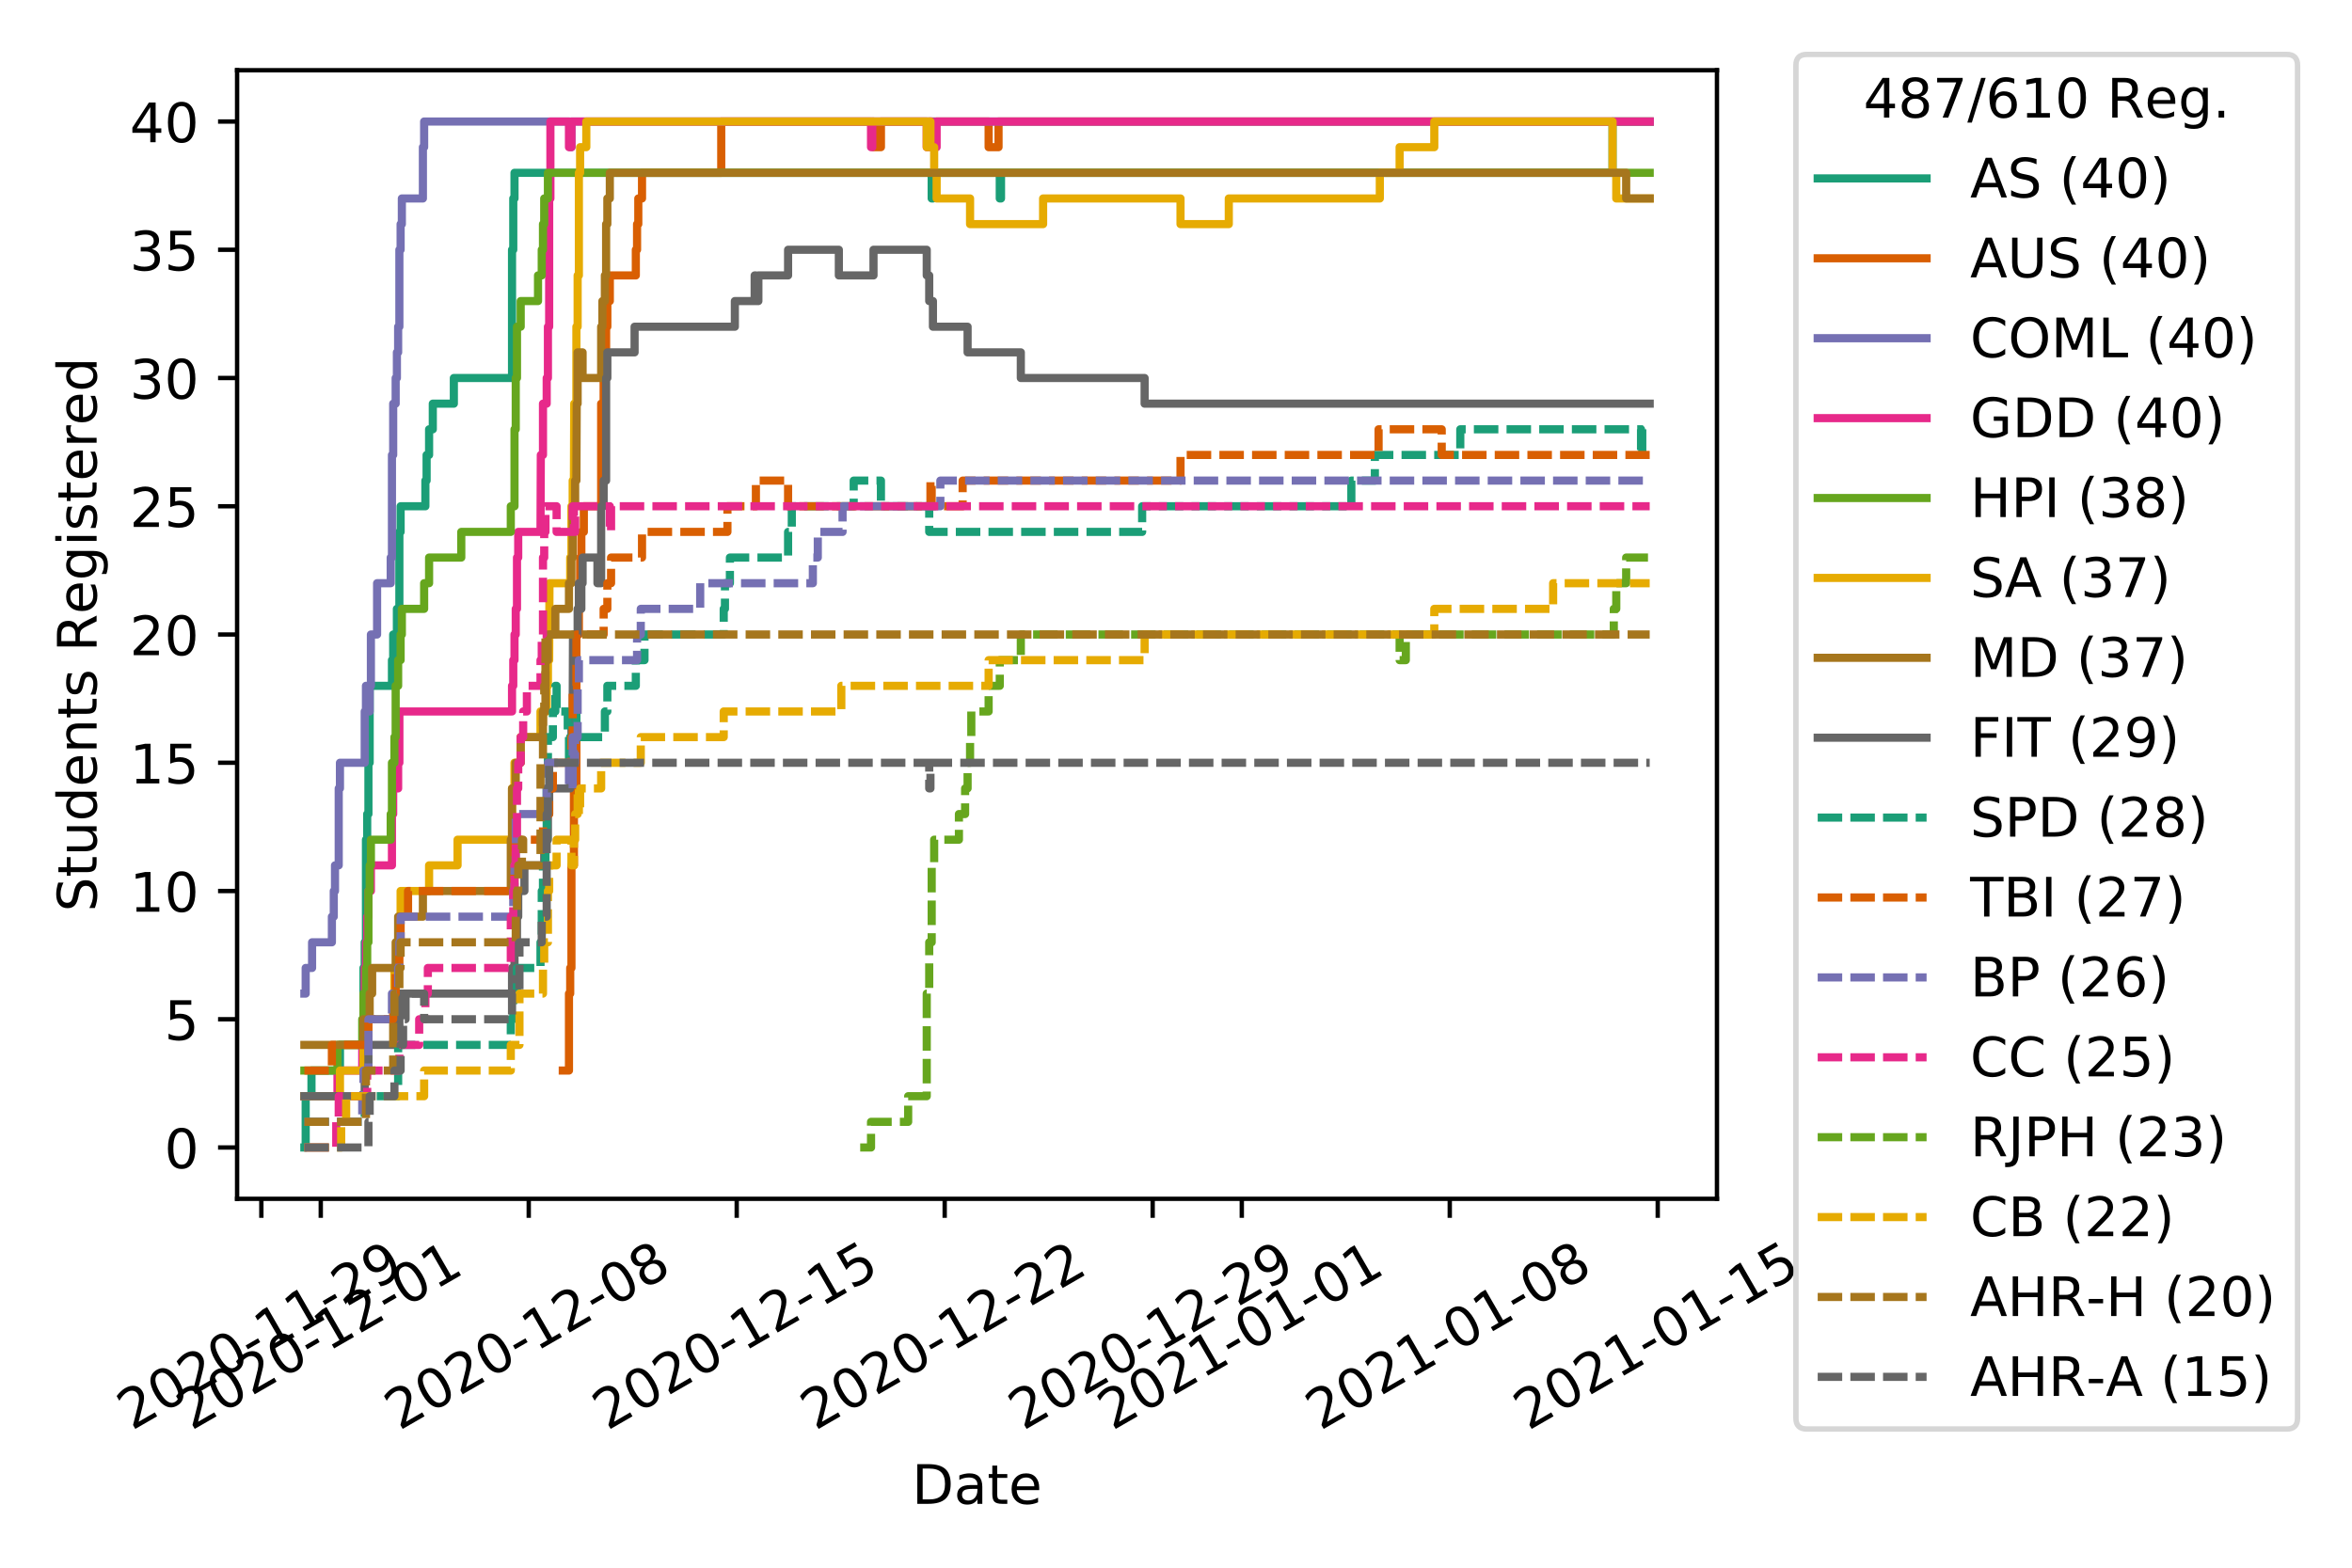 <?xml version="1.0" encoding="utf-8" standalone="no"?>
<!DOCTYPE svg PUBLIC "-//W3C//DTD SVG 1.1//EN"
  "http://www.w3.org/Graphics/SVG/1.1/DTD/svg11.dtd">
<!-- Created with matplotlib (https://matplotlib.org/) -->
<svg height="288pt" version="1.1" viewBox="0 0 432 288" width="432pt" xmlns="http://www.w3.org/2000/svg" xmlns:xlink="http://www.w3.org/1999/xlink">
 <defs>
  <style type="text/css">
*{stroke-linecap:butt;stroke-linejoin:round;}
  </style>
 </defs>
 <g id="figure_1">
  <g id="patch_1">
   <path d="M 0 288 
L 432 288 
L 432 0 
L 0 0 
z
" style="fill:#ffffff;"/>
  </g>
  <g id="axes_1">
   <g id="patch_2">
    <path d="M 43.55 220.231 
L 315.36 220.231 
L 315.36 12.9 
L 43.55 12.9 
z
" style="fill:#ffffff;"/>
   </g>
   <g id="matplotlib.axis_1">
    <g id="xtick_1">
     <g id="line2d_1">
      <defs>
       <path d="M 0 0 
L 0 3.5 
" id="md29ee5b489" style="stroke:#000000;stroke-width:0.8;"/>
      </defs>
      <g>
       <use style="stroke:#000000;stroke-width:0.8;" x="48.002" xlink:href="#md29ee5b489" y="220.231"/>
      </g>
     </g>
     <g id="text_1">
      <!-- 2020-11-29 -->
      <defs>
       <path d="M 19.188 8.297 
L 53.609 8.297 
L 53.609 0 
L 7.328 0 
L 7.328 8.297 
Q 12.938 14.109 22.625 23.891 
Q 32.328 33.688 34.812 36.531 
Q 39.547 41.844 41.422 45.531 
Q 43.312 49.219 43.312 52.781 
Q 43.312 58.594 39.234 62.25 
Q 35.156 65.922 28.609 65.922 
Q 23.969 65.922 18.812 64.312 
Q 13.672 62.703 7.812 59.422 
L 7.812 69.391 
Q 13.766 71.781 18.938 73 
Q 24.125 74.219 28.422 74.219 
Q 39.75 74.219 46.484 68.547 
Q 53.219 62.891 53.219 53.422 
Q 53.219 48.922 51.531 44.891 
Q 49.859 40.875 45.406 35.406 
Q 44.188 33.984 37.641 27.219 
Q 31.109 20.453 19.188 8.297 
z
" id="DejaVuSans-50"/>
       <path d="M 31.781 66.406 
Q 24.172 66.406 20.328 58.906 
Q 16.5 51.422 16.5 36.375 
Q 16.5 21.391 20.328 13.891 
Q 24.172 6.391 31.781 6.391 
Q 39.453 6.391 43.281 13.891 
Q 47.125 21.391 47.125 36.375 
Q 47.125 51.422 43.281 58.906 
Q 39.453 66.406 31.781 66.406 
z
M 31.781 74.219 
Q 44.047 74.219 50.516 64.516 
Q 56.984 54.828 56.984 36.375 
Q 56.984 17.969 50.516 8.266 
Q 44.047 -1.422 31.781 -1.422 
Q 19.531 -1.422 13.062 8.266 
Q 6.594 17.969 6.594 36.375 
Q 6.594 54.828 13.062 64.516 
Q 19.531 74.219 31.781 74.219 
z
" id="DejaVuSans-48"/>
       <path d="M 4.891 31.391 
L 31.203 31.391 
L 31.203 23.391 
L 4.891 23.391 
z
" id="DejaVuSans-45"/>
       <path d="M 12.406 8.297 
L 28.516 8.297 
L 28.516 63.922 
L 10.984 60.406 
L 10.984 69.391 
L 28.422 72.906 
L 38.281 72.906 
L 38.281 8.297 
L 54.391 8.297 
L 54.391 0 
L 12.406 0 
z
" id="DejaVuSans-49"/>
       <path d="M 10.984 1.516 
L 10.984 10.5 
Q 14.703 8.734 18.5 7.812 
Q 22.312 6.891 25.984 6.891 
Q 35.75 6.891 40.891 13.453 
Q 46.047 20.016 46.781 33.406 
Q 43.953 29.203 39.594 26.953 
Q 35.25 24.703 29.984 24.703 
Q 19.047 24.703 12.672 31.312 
Q 6.297 37.938 6.297 49.422 
Q 6.297 60.641 12.938 67.422 
Q 19.578 74.219 30.609 74.219 
Q 43.266 74.219 49.922 64.516 
Q 56.594 54.828 56.594 36.375 
Q 56.594 19.141 48.406 8.859 
Q 40.234 -1.422 26.422 -1.422 
Q 22.703 -1.422 18.891 -0.688 
Q 15.094 0.047 10.984 1.516 
z
M 30.609 32.422 
Q 37.25 32.422 41.125 36.953 
Q 45.016 41.5 45.016 49.422 
Q 45.016 57.281 41.125 61.844 
Q 37.25 66.406 30.609 66.406 
Q 23.969 66.406 20.094 61.844 
Q 16.219 57.281 16.219 49.422 
Q 16.219 41.5 20.094 36.953 
Q 23.969 32.422 30.609 32.422 
z
" id="DejaVuSans-57"/>
      </defs>
      <g transform="translate(24.217 262.869)rotate(-30)scale(0.1 -0.1)">
       <use xlink:href="#DejaVuSans-50"/>
       <use x="63.623" xlink:href="#DejaVuSans-48"/>
       <use x="127.246" xlink:href="#DejaVuSans-50"/>
       <use x="190.869" xlink:href="#DejaVuSans-48"/>
       <use x="254.492" xlink:href="#DejaVuSans-45"/>
       <use x="290.576" xlink:href="#DejaVuSans-49"/>
       <use x="354.199" xlink:href="#DejaVuSans-49"/>
       <use x="417.822" xlink:href="#DejaVuSans-45"/>
       <use x="453.906" xlink:href="#DejaVuSans-50"/>
       <use x="517.529" xlink:href="#DejaVuSans-57"/>
      </g>
     </g>
    </g>
    <g id="xtick_2">
     <g id="line2d_2">
      <g>
       <use style="stroke:#000000;stroke-width:0.8;" x="58.916" xlink:href="#md29ee5b489" y="220.231"/>
      </g>
     </g>
     <g id="text_2">
      <!-- 2020-12-01 -->
      <g transform="translate(35.131 262.869)rotate(-30)scale(0.1 -0.1)">
       <use xlink:href="#DejaVuSans-50"/>
       <use x="63.623" xlink:href="#DejaVuSans-48"/>
       <use x="127.246" xlink:href="#DejaVuSans-50"/>
       <use x="190.869" xlink:href="#DejaVuSans-48"/>
       <use x="254.492" xlink:href="#DejaVuSans-45"/>
       <use x="290.576" xlink:href="#DejaVuSans-49"/>
       <use x="354.199" xlink:href="#DejaVuSans-50"/>
       <use x="417.822" xlink:href="#DejaVuSans-45"/>
       <use x="453.906" xlink:href="#DejaVuSans-48"/>
       <use x="517.529" xlink:href="#DejaVuSans-49"/>
      </g>
     </g>
    </g>
    <g id="xtick_3">
     <g id="line2d_3">
      <g>
       <use style="stroke:#000000;stroke-width:0.8;" x="97.115" xlink:href="#md29ee5b489" y="220.231"/>
      </g>
     </g>
     <g id="text_3">
      <!-- 2020-12-08 -->
      <defs>
       <path d="M 31.781 34.625 
Q 24.75 34.625 20.719 30.859 
Q 16.703 27.094 16.703 20.516 
Q 16.703 13.922 20.719 10.156 
Q 24.75 6.391 31.781 6.391 
Q 38.812 6.391 42.859 10.172 
Q 46.922 13.969 46.922 20.516 
Q 46.922 27.094 42.891 30.859 
Q 38.875 34.625 31.781 34.625 
z
M 21.922 38.812 
Q 15.578 40.375 12.031 44.719 
Q 8.5 49.078 8.5 55.328 
Q 8.5 64.062 14.719 69.141 
Q 20.953 74.219 31.781 74.219 
Q 42.672 74.219 48.875 69.141 
Q 55.078 64.062 55.078 55.328 
Q 55.078 49.078 51.531 44.719 
Q 48 40.375 41.703 38.812 
Q 48.828 37.156 52.797 32.312 
Q 56.781 27.484 56.781 20.516 
Q 56.781 9.906 50.312 4.234 
Q 43.844 -1.422 31.781 -1.422 
Q 19.734 -1.422 13.25 4.234 
Q 6.781 9.906 6.781 20.516 
Q 6.781 27.484 10.781 32.312 
Q 14.797 37.156 21.922 38.812 
z
M 18.312 54.391 
Q 18.312 48.734 21.844 45.562 
Q 25.391 42.391 31.781 42.391 
Q 38.141 42.391 41.719 45.562 
Q 45.312 48.734 45.312 54.391 
Q 45.312 60.062 41.719 63.234 
Q 38.141 66.406 31.781 66.406 
Q 25.391 66.406 21.844 63.234 
Q 18.312 60.062 18.312 54.391 
z
" id="DejaVuSans-56"/>
      </defs>
      <g transform="translate(73.33 262.869)rotate(-30)scale(0.1 -0.1)">
       <use xlink:href="#DejaVuSans-50"/>
       <use x="63.623" xlink:href="#DejaVuSans-48"/>
       <use x="127.246" xlink:href="#DejaVuSans-50"/>
       <use x="190.869" xlink:href="#DejaVuSans-48"/>
       <use x="254.492" xlink:href="#DejaVuSans-45"/>
       <use x="290.576" xlink:href="#DejaVuSans-49"/>
       <use x="354.199" xlink:href="#DejaVuSans-50"/>
       <use x="417.822" xlink:href="#DejaVuSans-45"/>
       <use x="453.906" xlink:href="#DejaVuSans-48"/>
       <use x="517.529" xlink:href="#DejaVuSans-56"/>
      </g>
     </g>
    </g>
    <g id="xtick_4">
     <g id="line2d_4">
      <g>
       <use style="stroke:#000000;stroke-width:0.8;" x="135.315" xlink:href="#md29ee5b489" y="220.231"/>
      </g>
     </g>
     <g id="text_4">
      <!-- 2020-12-15 -->
      <defs>
       <path d="M 10.797 72.906 
L 49.516 72.906 
L 49.516 64.594 
L 19.828 64.594 
L 19.828 46.734 
Q 21.969 47.469 24.109 47.828 
Q 26.266 48.188 28.422 48.188 
Q 40.625 48.188 47.75 41.5 
Q 54.891 34.812 54.891 23.391 
Q 54.891 11.625 47.562 5.094 
Q 40.234 -1.422 26.906 -1.422 
Q 22.312 -1.422 17.547 -0.641 
Q 12.797 0.141 7.719 1.703 
L 7.719 11.625 
Q 12.109 9.234 16.797 8.062 
Q 21.484 6.891 26.703 6.891 
Q 35.156 6.891 40.078 11.328 
Q 45.016 15.766 45.016 23.391 
Q 45.016 31 40.078 35.438 
Q 35.156 39.891 26.703 39.891 
Q 22.75 39.891 18.812 39.016 
Q 14.891 38.141 10.797 36.281 
z
" id="DejaVuSans-53"/>
      </defs>
      <g transform="translate(111.529 262.869)rotate(-30)scale(0.1 -0.1)">
       <use xlink:href="#DejaVuSans-50"/>
       <use x="63.623" xlink:href="#DejaVuSans-48"/>
       <use x="127.246" xlink:href="#DejaVuSans-50"/>
       <use x="190.869" xlink:href="#DejaVuSans-48"/>
       <use x="254.492" xlink:href="#DejaVuSans-45"/>
       <use x="290.576" xlink:href="#DejaVuSans-49"/>
       <use x="354.199" xlink:href="#DejaVuSans-50"/>
       <use x="417.822" xlink:href="#DejaVuSans-45"/>
       <use x="453.906" xlink:href="#DejaVuSans-49"/>
       <use x="517.529" xlink:href="#DejaVuSans-53"/>
      </g>
     </g>
    </g>
    <g id="xtick_5">
     <g id="line2d_5">
      <g>
       <use style="stroke:#000000;stroke-width:0.8;" x="173.514" xlink:href="#md29ee5b489" y="220.231"/>
      </g>
     </g>
     <g id="text_5">
      <!-- 2020-12-22 -->
      <g transform="translate(149.729 262.869)rotate(-30)scale(0.1 -0.1)">
       <use xlink:href="#DejaVuSans-50"/>
       <use x="63.623" xlink:href="#DejaVuSans-48"/>
       <use x="127.246" xlink:href="#DejaVuSans-50"/>
       <use x="190.869" xlink:href="#DejaVuSans-48"/>
       <use x="254.492" xlink:href="#DejaVuSans-45"/>
       <use x="290.576" xlink:href="#DejaVuSans-49"/>
       <use x="354.199" xlink:href="#DejaVuSans-50"/>
       <use x="417.822" xlink:href="#DejaVuSans-45"/>
       <use x="453.906" xlink:href="#DejaVuSans-50"/>
       <use x="517.529" xlink:href="#DejaVuSans-50"/>
      </g>
     </g>
    </g>
    <g id="xtick_6">
     <g id="line2d_6">
      <g>
       <use style="stroke:#000000;stroke-width:0.8;" x="211.713" xlink:href="#md29ee5b489" y="220.231"/>
      </g>
     </g>
     <g id="text_6">
      <!-- 2020-12-29 -->
      <g transform="translate(187.928 262.869)rotate(-30)scale(0.1 -0.1)">
       <use xlink:href="#DejaVuSans-50"/>
       <use x="63.623" xlink:href="#DejaVuSans-48"/>
       <use x="127.246" xlink:href="#DejaVuSans-50"/>
       <use x="190.869" xlink:href="#DejaVuSans-48"/>
       <use x="254.492" xlink:href="#DejaVuSans-45"/>
       <use x="290.576" xlink:href="#DejaVuSans-49"/>
       <use x="354.199" xlink:href="#DejaVuSans-50"/>
       <use x="417.822" xlink:href="#DejaVuSans-45"/>
       <use x="453.906" xlink:href="#DejaVuSans-50"/>
       <use x="517.529" xlink:href="#DejaVuSans-57"/>
      </g>
     </g>
    </g>
    <g id="xtick_7">
     <g id="line2d_7">
      <g>
       <use style="stroke:#000000;stroke-width:0.8;" x="228.084" xlink:href="#md29ee5b489" y="220.231"/>
      </g>
     </g>
     <g id="text_7">
      <!-- 2021-01-01 -->
      <g transform="translate(204.299 262.869)rotate(-30)scale(0.1 -0.1)">
       <use xlink:href="#DejaVuSans-50"/>
       <use x="63.623" xlink:href="#DejaVuSans-48"/>
       <use x="127.246" xlink:href="#DejaVuSans-50"/>
       <use x="190.869" xlink:href="#DejaVuSans-49"/>
       <use x="254.492" xlink:href="#DejaVuSans-45"/>
       <use x="290.576" xlink:href="#DejaVuSans-48"/>
       <use x="354.199" xlink:href="#DejaVuSans-49"/>
       <use x="417.822" xlink:href="#DejaVuSans-45"/>
       <use x="453.906" xlink:href="#DejaVuSans-48"/>
       <use x="517.529" xlink:href="#DejaVuSans-49"/>
      </g>
     </g>
    </g>
    <g id="xtick_8">
     <g id="line2d_8">
      <g>
       <use style="stroke:#000000;stroke-width:0.8;" x="266.283" xlink:href="#md29ee5b489" y="220.231"/>
      </g>
     </g>
     <g id="text_8">
      <!-- 2021-01-08 -->
      <g transform="translate(242.498 262.869)rotate(-30)scale(0.1 -0.1)">
       <use xlink:href="#DejaVuSans-50"/>
       <use x="63.623" xlink:href="#DejaVuSans-48"/>
       <use x="127.246" xlink:href="#DejaVuSans-50"/>
       <use x="190.869" xlink:href="#DejaVuSans-49"/>
       <use x="254.492" xlink:href="#DejaVuSans-45"/>
       <use x="290.576" xlink:href="#DejaVuSans-48"/>
       <use x="354.199" xlink:href="#DejaVuSans-49"/>
       <use x="417.822" xlink:href="#DejaVuSans-45"/>
       <use x="453.906" xlink:href="#DejaVuSans-48"/>
       <use x="517.529" xlink:href="#DejaVuSans-56"/>
      </g>
     </g>
    </g>
    <g id="xtick_9">
     <g id="line2d_9">
      <g>
       <use style="stroke:#000000;stroke-width:0.8;" x="304.482" xlink:href="#md29ee5b489" y="220.231"/>
      </g>
     </g>
     <g id="text_9">
      <!-- 2021-01-15 -->
      <g transform="translate(280.697 262.869)rotate(-30)scale(0.1 -0.1)">
       <use xlink:href="#DejaVuSans-50"/>
       <use x="63.623" xlink:href="#DejaVuSans-48"/>
       <use x="127.246" xlink:href="#DejaVuSans-50"/>
       <use x="190.869" xlink:href="#DejaVuSans-49"/>
       <use x="254.492" xlink:href="#DejaVuSans-45"/>
       <use x="290.576" xlink:href="#DejaVuSans-48"/>
       <use x="354.199" xlink:href="#DejaVuSans-49"/>
       <use x="417.822" xlink:href="#DejaVuSans-45"/>
       <use x="453.906" xlink:href="#DejaVuSans-49"/>
       <use x="517.529" xlink:href="#DejaVuSans-53"/>
      </g>
     </g>
    </g>
    <g id="text_10">
     <!-- Date -->
     <defs>
      <path d="M 19.672 64.797 
L 19.672 8.109 
L 31.594 8.109 
Q 46.688 8.109 53.688 14.938 
Q 60.688 21.781 60.688 36.531 
Q 60.688 51.172 53.688 57.984 
Q 46.688 64.797 31.594 64.797 
z
M 9.812 72.906 
L 30.078 72.906 
Q 51.266 72.906 61.172 64.094 
Q 71.094 55.281 71.094 36.531 
Q 71.094 17.672 61.125 8.828 
Q 51.172 0 30.078 0 
L 9.812 0 
z
" id="DejaVuSans-68"/>
      <path d="M 34.281 27.484 
Q 23.391 27.484 19.188 25 
Q 14.984 22.516 14.984 16.5 
Q 14.984 11.719 18.141 8.906 
Q 21.297 6.109 26.703 6.109 
Q 34.188 6.109 38.703 11.406 
Q 43.219 16.703 43.219 25.484 
L 43.219 27.484 
z
M 52.203 31.203 
L 52.203 0 
L 43.219 0 
L 43.219 8.297 
Q 40.141 3.328 35.547 0.953 
Q 30.953 -1.422 24.312 -1.422 
Q 15.922 -1.422 10.953 3.297 
Q 6 8.016 6 15.922 
Q 6 25.141 12.172 29.828 
Q 18.359 34.516 30.609 34.516 
L 43.219 34.516 
L 43.219 35.406 
Q 43.219 41.609 39.141 45 
Q 35.062 48.391 27.688 48.391 
Q 23 48.391 18.547 47.266 
Q 14.109 46.141 10.016 43.891 
L 10.016 52.203 
Q 14.938 54.109 19.578 55.047 
Q 24.219 56 28.609 56 
Q 40.484 56 46.344 49.844 
Q 52.203 43.703 52.203 31.203 
z
" id="DejaVuSans-97"/>
      <path d="M 18.312 70.219 
L 18.312 54.688 
L 36.812 54.688 
L 36.812 47.703 
L 18.312 47.703 
L 18.312 18.016 
Q 18.312 11.328 20.141 9.422 
Q 21.969 7.516 27.594 7.516 
L 36.812 7.516 
L 36.812 0 
L 27.594 0 
Q 17.188 0 13.234 3.875 
Q 9.281 7.766 9.281 18.016 
L 9.281 47.703 
L 2.688 47.703 
L 2.688 54.688 
L 9.281 54.688 
L 9.281 70.219 
z
" id="DejaVuSans-116"/>
      <path d="M 56.203 29.594 
L 56.203 25.203 
L 14.891 25.203 
Q 15.484 15.922 20.484 11.062 
Q 25.484 6.203 34.422 6.203 
Q 39.594 6.203 44.453 7.469 
Q 49.312 8.734 54.109 11.281 
L 54.109 2.781 
Q 49.266 0.734 44.188 -0.344 
Q 39.109 -1.422 33.891 -1.422 
Q 20.797 -1.422 13.156 6.188 
Q 5.516 13.812 5.516 26.812 
Q 5.516 40.234 12.766 48.109 
Q 20.016 56 32.328 56 
Q 43.359 56 49.781 48.891 
Q 56.203 41.797 56.203 29.594 
z
M 47.219 32.234 
Q 47.125 39.594 43.094 43.984 
Q 39.062 48.391 32.422 48.391 
Q 24.906 48.391 20.391 44.141 
Q 15.875 39.891 15.188 32.172 
z
" id="DejaVuSans-101"/>
     </defs>
     <g transform="translate(167.504 276.269)scale(0.1 -0.1)">
      <use xlink:href="#DejaVuSans-68"/>
      <use x="77.002" xlink:href="#DejaVuSans-97"/>
      <use x="138.281" xlink:href="#DejaVuSans-116"/>
      <use x="177.49" xlink:href="#DejaVuSans-101"/>
     </g>
    </g>
   </g>
   <g id="matplotlib.axis_2">
    <g id="ytick_1">
     <g id="line2d_10">
      <defs>
       <path d="M 0 0 
L -3.5 0 
" id="m7ceecfa165" style="stroke:#000000;stroke-width:0.8;"/>
      </defs>
      <g>
       <use style="stroke:#000000;stroke-width:0.8;" x="43.55" xlink:href="#m7ceecfa165" y="210.807"/>
      </g>
     </g>
     <g id="text_11">
      <!-- 0 -->
      <g transform="translate(30.188 214.606)scale(0.1 -0.1)">
       <use xlink:href="#DejaVuSans-48"/>
      </g>
     </g>
    </g>
    <g id="ytick_2">
     <g id="line2d_11">
      <g>
       <use style="stroke:#000000;stroke-width:0.8;" x="43.55" xlink:href="#m7ceecfa165" y="187.246"/>
      </g>
     </g>
     <g id="text_12">
      <!-- 5 -->
      <g transform="translate(30.188 191.046)scale(0.1 -0.1)">
       <use xlink:href="#DejaVuSans-53"/>
      </g>
     </g>
    </g>
    <g id="ytick_3">
     <g id="line2d_12">
      <g>
       <use style="stroke:#000000;stroke-width:0.8;" x="43.55" xlink:href="#m7ceecfa165" y="163.686"/>
      </g>
     </g>
     <g id="text_13">
      <!-- 10 -->
      <g transform="translate(23.825 167.485)scale(0.1 -0.1)">
       <use xlink:href="#DejaVuSans-49"/>
       <use x="63.623" xlink:href="#DejaVuSans-48"/>
      </g>
     </g>
    </g>
    <g id="ytick_4">
     <g id="line2d_13">
      <g>
       <use style="stroke:#000000;stroke-width:0.8;" x="43.55" xlink:href="#m7ceecfa165" y="140.126"/>
      </g>
     </g>
     <g id="text_14">
      <!-- 15 -->
      <g transform="translate(23.825 143.925)scale(0.1 -0.1)">
       <use xlink:href="#DejaVuSans-49"/>
       <use x="63.623" xlink:href="#DejaVuSans-53"/>
      </g>
     </g>
    </g>
    <g id="ytick_5">
     <g id="line2d_14">
      <g>
       <use style="stroke:#000000;stroke-width:0.8;" x="43.55" xlink:href="#m7ceecfa165" y="116.565"/>
      </g>
     </g>
     <g id="text_15">
      <!-- 20 -->
      <g transform="translate(23.825 120.365)scale(0.1 -0.1)">
       <use xlink:href="#DejaVuSans-50"/>
       <use x="63.623" xlink:href="#DejaVuSans-48"/>
      </g>
     </g>
    </g>
    <g id="ytick_6">
     <g id="line2d_15">
      <g>
       <use style="stroke:#000000;stroke-width:0.8;" x="43.55" xlink:href="#m7ceecfa165" y="93.005"/>
      </g>
     </g>
     <g id="text_16">
      <!-- 25 -->
      <g transform="translate(23.825 96.804)scale(0.1 -0.1)">
       <use xlink:href="#DejaVuSans-50"/>
       <use x="63.623" xlink:href="#DejaVuSans-53"/>
      </g>
     </g>
    </g>
    <g id="ytick_7">
     <g id="line2d_16">
      <g>
       <use style="stroke:#000000;stroke-width:0.8;" x="43.55" xlink:href="#m7ceecfa165" y="69.445"/>
      </g>
     </g>
     <g id="text_17">
      <!-- 30 -->
      <defs>
       <path d="M 40.578 39.312 
Q 47.656 37.797 51.625 33 
Q 55.609 28.219 55.609 21.188 
Q 55.609 10.406 48.188 4.484 
Q 40.766 -1.422 27.094 -1.422 
Q 22.516 -1.422 17.656 -0.516 
Q 12.797 0.391 7.625 2.203 
L 7.625 11.719 
Q 11.719 9.328 16.594 8.109 
Q 21.484 6.891 26.812 6.891 
Q 36.078 6.891 40.938 10.547 
Q 45.797 14.203 45.797 21.188 
Q 45.797 27.641 41.281 31.266 
Q 36.766 34.906 28.719 34.906 
L 20.219 34.906 
L 20.219 43.016 
L 29.109 43.016 
Q 36.375 43.016 40.234 45.922 
Q 44.094 48.828 44.094 54.297 
Q 44.094 59.906 40.109 62.906 
Q 36.141 65.922 28.719 65.922 
Q 24.656 65.922 20.016 65.031 
Q 15.375 64.156 9.812 62.312 
L 9.812 71.094 
Q 15.438 72.656 20.344 73.438 
Q 25.25 74.219 29.594 74.219 
Q 40.828 74.219 47.359 69.109 
Q 53.906 64.016 53.906 55.328 
Q 53.906 49.266 50.438 45.094 
Q 46.969 40.922 40.578 39.312 
z
" id="DejaVuSans-51"/>
      </defs>
      <g transform="translate(23.825 73.244)scale(0.1 -0.1)">
       <use xlink:href="#DejaVuSans-51"/>
       <use x="63.623" xlink:href="#DejaVuSans-48"/>
      </g>
     </g>
    </g>
    <g id="ytick_8">
     <g id="line2d_17">
      <g>
       <use style="stroke:#000000;stroke-width:0.8;" x="43.55" xlink:href="#m7ceecfa165" y="45.884"/>
      </g>
     </g>
     <g id="text_18">
      <!-- 35 -->
      <g transform="translate(23.825 49.684)scale(0.1 -0.1)">
       <use xlink:href="#DejaVuSans-51"/>
       <use x="63.623" xlink:href="#DejaVuSans-53"/>
      </g>
     </g>
    </g>
    <g id="ytick_9">
     <g id="line2d_18">
      <g>
       <use style="stroke:#000000;stroke-width:0.8;" x="43.55" xlink:href="#m7ceecfa165" y="22.324"/>
      </g>
     </g>
     <g id="text_19">
      <!-- 40 -->
      <defs>
       <path d="M 37.797 64.312 
L 12.891 25.391 
L 37.797 25.391 
z
M 35.203 72.906 
L 47.609 72.906 
L 47.609 25.391 
L 58.016 25.391 
L 58.016 17.188 
L 47.609 17.188 
L 47.609 0 
L 37.797 0 
L 37.797 17.188 
L 4.891 17.188 
L 4.891 26.703 
z
" id="DejaVuSans-52"/>
      </defs>
      <g transform="translate(23.825 26.123)scale(0.1 -0.1)">
       <use xlink:href="#DejaVuSans-52"/>
       <use x="63.623" xlink:href="#DejaVuSans-48"/>
      </g>
     </g>
    </g>
    <g id="text_20">
     <!-- Students Registered -->
     <defs>
      <path d="M 53.516 70.516 
L 53.516 60.891 
Q 47.906 63.578 42.922 64.891 
Q 37.938 66.219 33.297 66.219 
Q 25.25 66.219 20.875 63.094 
Q 16.5 59.969 16.5 54.203 
Q 16.5 49.359 19.406 46.891 
Q 22.312 44.438 30.422 42.922 
L 36.375 41.703 
Q 47.406 39.594 52.656 34.297 
Q 57.906 29 57.906 20.125 
Q 57.906 9.516 50.797 4.047 
Q 43.703 -1.422 29.984 -1.422 
Q 24.812 -1.422 18.969 -0.25 
Q 13.141 0.922 6.891 3.219 
L 6.891 13.375 
Q 12.891 10.016 18.656 8.297 
Q 24.422 6.594 29.984 6.594 
Q 38.422 6.594 43.016 9.906 
Q 47.609 13.234 47.609 19.391 
Q 47.609 24.75 44.312 27.781 
Q 41.016 30.812 33.5 32.328 
L 27.484 33.5 
Q 16.453 35.688 11.516 40.375 
Q 6.594 45.062 6.594 53.422 
Q 6.594 63.094 13.406 68.656 
Q 20.219 74.219 32.172 74.219 
Q 37.312 74.219 42.625 73.281 
Q 47.953 72.359 53.516 70.516 
z
" id="DejaVuSans-83"/>
      <path d="M 8.5 21.578 
L 8.5 54.688 
L 17.484 54.688 
L 17.484 21.922 
Q 17.484 14.156 20.5 10.266 
Q 23.531 6.391 29.594 6.391 
Q 36.859 6.391 41.078 11.031 
Q 45.312 15.672 45.312 23.688 
L 45.312 54.688 
L 54.297 54.688 
L 54.297 0 
L 45.312 0 
L 45.312 8.406 
Q 42.047 3.422 37.719 1 
Q 33.406 -1.422 27.688 -1.422 
Q 18.266 -1.422 13.375 4.438 
Q 8.5 10.297 8.5 21.578 
z
M 31.109 56 
z
" id="DejaVuSans-117"/>
      <path d="M 45.406 46.391 
L 45.406 75.984 
L 54.391 75.984 
L 54.391 0 
L 45.406 0 
L 45.406 8.203 
Q 42.578 3.328 38.25 0.953 
Q 33.938 -1.422 27.875 -1.422 
Q 17.969 -1.422 11.734 6.484 
Q 5.516 14.406 5.516 27.297 
Q 5.516 40.188 11.734 48.094 
Q 17.969 56 27.875 56 
Q 33.938 56 38.25 53.625 
Q 42.578 51.266 45.406 46.391 
z
M 14.797 27.297 
Q 14.797 17.391 18.875 11.75 
Q 22.953 6.109 30.078 6.109 
Q 37.203 6.109 41.297 11.75 
Q 45.406 17.391 45.406 27.297 
Q 45.406 37.203 41.297 42.844 
Q 37.203 48.484 30.078 48.484 
Q 22.953 48.484 18.875 42.844 
Q 14.797 37.203 14.797 27.297 
z
" id="DejaVuSans-100"/>
      <path d="M 54.891 33.016 
L 54.891 0 
L 45.906 0 
L 45.906 32.719 
Q 45.906 40.484 42.875 44.328 
Q 39.844 48.188 33.797 48.188 
Q 26.516 48.188 22.312 43.547 
Q 18.109 38.922 18.109 30.906 
L 18.109 0 
L 9.078 0 
L 9.078 54.688 
L 18.109 54.688 
L 18.109 46.188 
Q 21.344 51.125 25.703 53.562 
Q 30.078 56 35.797 56 
Q 45.219 56 50.047 50.172 
Q 54.891 44.344 54.891 33.016 
z
" id="DejaVuSans-110"/>
      <path d="M 44.281 53.078 
L 44.281 44.578 
Q 40.484 46.531 36.375 47.5 
Q 32.281 48.484 27.875 48.484 
Q 21.188 48.484 17.844 46.438 
Q 14.5 44.391 14.5 40.281 
Q 14.5 37.156 16.891 35.375 
Q 19.281 33.594 26.516 31.984 
L 29.594 31.297 
Q 39.156 29.25 43.188 25.516 
Q 47.219 21.781 47.219 15.094 
Q 47.219 7.469 41.188 3.016 
Q 35.156 -1.422 24.609 -1.422 
Q 20.219 -1.422 15.453 -0.562 
Q 10.688 0.297 5.422 2 
L 5.422 11.281 
Q 10.406 8.688 15.234 7.391 
Q 20.062 6.109 24.812 6.109 
Q 31.156 6.109 34.562 8.281 
Q 37.984 10.453 37.984 14.406 
Q 37.984 18.062 35.516 20.016 
Q 33.062 21.969 24.703 23.781 
L 21.578 24.516 
Q 13.234 26.266 9.516 29.906 
Q 5.812 33.547 5.812 39.891 
Q 5.812 47.609 11.281 51.797 
Q 16.75 56 26.812 56 
Q 31.781 56 36.172 55.266 
Q 40.578 54.547 44.281 53.078 
z
" id="DejaVuSans-115"/>
      <path id="DejaVuSans-32"/>
      <path d="M 44.391 34.188 
Q 47.562 33.109 50.562 29.594 
Q 53.562 26.078 56.594 19.922 
L 66.609 0 
L 56 0 
L 46.688 18.703 
Q 43.062 26.031 39.672 28.422 
Q 36.281 30.812 30.422 30.812 
L 19.672 30.812 
L 19.672 0 
L 9.812 0 
L 9.812 72.906 
L 32.078 72.906 
Q 44.578 72.906 50.734 67.672 
Q 56.891 62.453 56.891 51.906 
Q 56.891 45.016 53.688 40.469 
Q 50.484 35.938 44.391 34.188 
z
M 19.672 64.797 
L 19.672 38.922 
L 32.078 38.922 
Q 39.203 38.922 42.844 42.219 
Q 46.484 45.516 46.484 51.906 
Q 46.484 58.297 42.844 61.547 
Q 39.203 64.797 32.078 64.797 
z
" id="DejaVuSans-82"/>
      <path d="M 45.406 27.984 
Q 45.406 37.75 41.375 43.109 
Q 37.359 48.484 30.078 48.484 
Q 22.859 48.484 18.828 43.109 
Q 14.797 37.75 14.797 27.984 
Q 14.797 18.266 18.828 12.891 
Q 22.859 7.516 30.078 7.516 
Q 37.359 7.516 41.375 12.891 
Q 45.406 18.266 45.406 27.984 
z
M 54.391 6.781 
Q 54.391 -7.172 48.188 -13.984 
Q 42 -20.797 29.203 -20.797 
Q 24.469 -20.797 20.266 -20.094 
Q 16.062 -19.391 12.109 -17.922 
L 12.109 -9.188 
Q 16.062 -11.328 19.922 -12.344 
Q 23.781 -13.375 27.781 -13.375 
Q 36.625 -13.375 41.016 -8.766 
Q 45.406 -4.156 45.406 5.172 
L 45.406 9.625 
Q 42.625 4.781 38.281 2.391 
Q 33.938 0 27.875 0 
Q 17.828 0 11.672 7.656 
Q 5.516 15.328 5.516 27.984 
Q 5.516 40.672 11.672 48.328 
Q 17.828 56 27.875 56 
Q 33.938 56 38.281 53.609 
Q 42.625 51.219 45.406 46.391 
L 45.406 54.688 
L 54.391 54.688 
z
" id="DejaVuSans-103"/>
      <path d="M 9.422 54.688 
L 18.406 54.688 
L 18.406 0 
L 9.422 0 
z
M 9.422 75.984 
L 18.406 75.984 
L 18.406 64.594 
L 9.422 64.594 
z
" id="DejaVuSans-105"/>
      <path d="M 41.109 46.297 
Q 39.594 47.172 37.812 47.578 
Q 36.031 48 33.891 48 
Q 26.266 48 22.188 43.047 
Q 18.109 38.094 18.109 28.812 
L 18.109 0 
L 9.078 0 
L 9.078 54.688 
L 18.109 54.688 
L 18.109 46.188 
Q 20.953 51.172 25.484 53.578 
Q 30.031 56 36.531 56 
Q 37.453 56 38.578 55.875 
Q 39.703 55.766 41.062 55.516 
z
" id="DejaVuSans-114"/>
     </defs>
     <g transform="translate(17.745 167.499)rotate(-90)scale(0.1 -0.1)">
      <use xlink:href="#DejaVuSans-83"/>
      <use x="63.477" xlink:href="#DejaVuSans-116"/>
      <use x="102.686" xlink:href="#DejaVuSans-117"/>
      <use x="166.064" xlink:href="#DejaVuSans-100"/>
      <use x="229.541" xlink:href="#DejaVuSans-101"/>
      <use x="291.064" xlink:href="#DejaVuSans-110"/>
      <use x="354.443" xlink:href="#DejaVuSans-116"/>
      <use x="393.652" xlink:href="#DejaVuSans-115"/>
      <use x="445.752" xlink:href="#DejaVuSans-32"/>
      <use x="477.539" xlink:href="#DejaVuSans-82"/>
      <use x="546.959" xlink:href="#DejaVuSans-101"/>
      <use x="608.482" xlink:href="#DejaVuSans-103"/>
      <use x="671.959" xlink:href="#DejaVuSans-105"/>
      <use x="699.742" xlink:href="#DejaVuSans-115"/>
      <use x="751.842" xlink:href="#DejaVuSans-116"/>
      <use x="791.051" xlink:href="#DejaVuSans-101"/>
      <use x="852.574" xlink:href="#DejaVuSans-114"/>
      <use x="893.656" xlink:href="#DejaVuSans-101"/>
      <use x="955.18" xlink:href="#DejaVuSans-100"/>
     </g>
    </g>
   </g>
   <g id="line2d_19">
    <path clip-path="url(#p7827b220ea)" d="M 55.905 210.807 
L 56.145 210.807 
L 56.145 201.383 
L 56.253 201.383 
L 57.211 201.383 
L 57.211 196.67 
L 57.321 196.67 
L 62.441 196.67 
L 62.441 191.958 
L 62.498 191.958 
L 66.761 191.958 
L 66.761 177.822 
L 66.818 177.822 
L 66.988 177.822 
L 66.988 173.11 
L 67.045 173.11 
L 67.216 173.11 
L 67.216 154.262 
L 67.273 154.262 
L 67.443 154.262 
L 67.443 149.55 
L 67.5 149.55 
L 67.671 149.55 
L 67.671 140.126 
L 67.727 140.126 
L 67.898 140.126 
L 67.898 125.99 
L 67.955 125.99 
L 71.991 125.99 
L 71.991 121.277 
L 72.048 121.277 
L 72.218 121.277 
L 72.218 116.565 
L 72.275 116.565 
L 72.9 116.565 
L 72.9 111.853 
L 72.957 111.853 
L 73.355 111.853 
L 73.355 97.717 
L 73.412 97.717 
L 73.582 97.717 
L 73.582 93.005 
L 73.639 93.005 
L 78.13 93.005 
L 78.13 88.293 
L 78.187 88.293 
L 78.357 88.293 
L 78.357 83.581 
L 78.414 83.581 
L 78.812 83.581 
L 78.812 78.869 
L 78.869 78.869 
L 79.494 78.869 
L 79.494 74.157 
L 79.551 74.157 
L 83.36 74.157 
L 83.36 69.445 
L 83.416 69.445 
L 94.046 69.445 
L 94.046 45.884 
L 94.103 45.884 
L 94.274 45.884 
L 94.274 36.46 
L 94.33 36.46 
L 94.501 36.46 
L 94.501 31.748 
L 94.558 31.748 
L 171.127 31.748 
L 171.127 36.46 
L 171.184 36.46 
L 171.354 36.46 
L 171.354 31.748 
L 171.411 31.748 
L 183.632 31.748 
L 183.632 36.46 
L 183.689 36.46 
L 183.86 36.46 
L 183.86 31.748 
L 183.917 31.748 
L 296.184 31.748 
L 296.184 22.324 
L 296.241 22.324 
L 303.005 22.324 
L 303.005 22.324 
" style="fill:none;stroke:#1b9e77;stroke-linecap:square;stroke-width:1.5;"/>
   </g>
   <g id="line2d_20">
    <path clip-path="url(#p7827b220ea)" d="M 103.369 196.67 
L 104.505 196.67 
L 104.505 182.534 
L 104.562 182.534 
L 104.733 182.534 
L 104.733 177.822 
L 104.79 177.822 
L 104.96 177.822 
L 104.96 158.974 
L 105.017 158.974 
L 105.415 158.974 
L 105.415 144.838 
L 105.472 144.838 
L 105.87 144.838 
L 105.87 116.565 
L 105.927 116.565 
L 106.325 116.565 
L 106.325 107.141 
L 106.381 107.141 
L 106.552 107.141 
L 106.552 102.429 
L 106.609 102.429 
L 106.779 102.429 
L 106.779 97.717 
L 106.836 97.717 
L 107.234 97.717 
L 107.234 93.005 
L 107.291 93.005 
L 110.417 93.005 
L 110.417 74.157 
L 110.474 74.157 
L 110.872 74.157 
L 110.872 69.445 
L 110.929 69.445 
L 111.327 69.445 
L 111.327 60.021 
L 111.384 60.021 
L 111.554 60.021 
L 111.554 55.309 
L 111.611 55.309 
L 112.009 55.309 
L 112.009 50.597 
L 112.066 50.597 
L 116.784 50.597 
L 116.784 45.884 
L 116.841 45.884 
L 117.011 45.884 
L 117.011 41.172 
L 117.068 41.172 
L 117.239 41.172 
L 117.239 36.46 
L 117.295 36.46 
L 117.921 36.46 
L 117.921 31.748 
L 117.978 31.748 
L 132.473 31.748 
L 132.473 22.324 
L 132.53 22.324 
L 160.44 22.324 
L 160.44 27.036 
L 160.497 27.036 
L 161.804 27.036 
L 161.804 22.324 
L 161.861 22.324 
L 181.586 22.324 
L 181.586 27.036 
L 181.643 27.036 
L 183.405 27.036 
L 183.405 22.324 
L 183.462 22.324 
L 303.005 22.324 
L 303.005 22.324 
" style="fill:none;stroke:#d95f02;stroke-linecap:square;stroke-width:1.5;"/>
   </g>
   <g id="line2d_21">
    <path clip-path="url(#p7827b220ea)" d="M 55.905 182.534 
L 56.145 182.534 
L 56.145 177.822 
L 56.253 177.822 
L 57.321 177.822 
L 57.321 173.11 
L 60.959 173.11 
L 60.959 168.398 
L 61.304 168.398 
L 61.304 163.686 
L 61.361 163.686 
L 61.531 163.686 
L 61.531 158.974 
L 61.588 158.974 
L 62.214 158.974 
L 62.214 144.838 
L 62.27 144.838 
L 62.441 144.838 
L 62.441 140.126 
L 62.498 140.126 
L 66.988 140.126 
L 66.988 130.702 
L 67.045 130.702 
L 67.216 130.702 
L 67.216 125.99 
L 67.273 125.99 
L 67.443 125.99 
L 67.443 130.702 
L 67.5 130.702 
L 67.898 130.702 
L 67.898 125.99 
L 67.955 125.99 
L 68.125 125.99 
L 68.125 116.565 
L 68.182 116.565 
L 69.262 116.565 
L 69.262 107.141 
L 69.319 107.141 
L 71.763 107.141 
L 71.763 102.429 
L 71.82 102.429 
L 71.991 102.429 
L 71.991 83.581 
L 72.048 83.581 
L 72.218 83.581 
L 72.218 74.157 
L 72.275 74.157 
L 72.673 74.157 
L 72.673 69.445 
L 72.73 69.445 
L 72.9 69.445 
L 72.9 64.733 
L 72.957 64.733 
L 73.128 64.733 
L 73.128 60.021 
L 73.184 60.021 
L 73.355 60.021 
L 73.355 45.884 
L 73.412 45.884 
L 73.582 45.884 
L 73.582 41.172 
L 73.639 41.172 
L 73.81 41.172 
L 73.81 36.46 
L 73.867 36.46 
L 77.675 36.46 
L 77.675 27.036 
L 77.732 27.036 
L 77.903 27.036 
L 77.903 22.324 
L 77.959 22.324 
L 104.733 22.324 
L 104.733 27.036 
L 104.79 27.036 
L 104.96 27.036 
L 104.96 22.324 
L 105.017 22.324 
L 303.005 22.324 
L 303.005 22.324 
" style="fill:none;stroke:#7570b3;stroke-linecap:square;stroke-width:1.5;"/>
   </g>
   <g id="line2d_22">
    <path clip-path="url(#p7827b220ea)" d="M 55.905 201.383 
L 61.986 201.383 
L 61.986 196.67 
L 62.043 196.67 
L 66.534 196.67 
L 66.534 191.958 
L 66.591 191.958 
L 66.761 191.958 
L 66.761 187.246 
L 66.818 187.246 
L 66.988 187.246 
L 66.988 177.822 
L 67.045 177.822 
L 67.216 177.822 
L 67.216 173.11 
L 67.273 173.11 
L 67.443 173.11 
L 67.443 168.398 
L 67.5 168.398 
L 67.671 168.398 
L 67.671 163.686 
L 67.727 163.686 
L 68.125 163.686 
L 68.125 158.974 
L 68.182 158.974 
L 71.991 158.974 
L 71.991 149.55 
L 72.048 149.55 
L 72.218 149.55 
L 72.218 144.838 
L 72.275 144.838 
L 73.128 144.838 
L 73.128 140.126 
L 73.184 140.126 
L 73.355 140.126 
L 73.355 130.702 
L 73.412 130.702 
L 94.046 130.702 
L 94.046 125.99 
L 94.103 125.99 
L 94.274 125.99 
L 94.274 121.277 
L 94.33 121.277 
L 94.501 121.277 
L 94.501 116.565 
L 94.558 116.565 
L 94.728 116.565 
L 94.728 111.853 
L 94.785 111.853 
L 94.956 111.853 
L 94.956 102.429 
L 95.013 102.429 
L 95.183 102.429 
L 95.183 97.717 
L 95.24 97.717 
L 99.276 97.717 
L 99.333 83.581 
L 99.333 83.581 
L 99.731 83.581 
L 99.731 74.157 
L 99.787 74.157 
L 100.413 74.157 
L 100.413 69.445 
L 100.47 69.445 
L 100.64 69.445 
L 100.64 60.021 
L 100.697 60.021 
L 100.868 60.021 
L 100.868 36.46 
L 100.924 36.46 
L 101.095 36.46 
L 101.095 22.324 
L 101.152 22.324 
L 104.505 22.324 
L 104.505 27.036 
L 104.562 27.036 
L 104.96 27.036 
L 104.96 22.324 
L 105.017 22.324 
L 159.985 22.324 
L 159.985 27.036 
L 160.042 27.036 
L 160.213 27.036 
L 160.213 22.324 
L 160.27 22.324 
L 170.217 22.324 
L 170.217 27.036 
L 170.274 27.036 
L 170.672 27.036 
L 170.672 22.324 
L 170.729 22.324 
L 171.127 22.324 
L 171.127 27.036 
L 171.184 27.036 
L 172.036 27.036 
L 172.036 22.324 
L 172.093 22.324 
L 303.005 22.324 
L 303.005 22.324 
" style="fill:none;stroke:#e7298a;stroke-linecap:square;stroke-width:1.5;"/>
   </g>
   <g id="line2d_23">
    <path clip-path="url(#p7827b220ea)" d="M 55.905 196.67 
L 61.986 196.67 
L 61.986 191.958 
L 62.043 191.958 
L 66.534 191.958 
L 66.534 187.246 
L 66.591 187.246 
L 66.761 187.246 
L 66.761 182.534 
L 66.818 182.534 
L 67.216 182.534 
L 67.216 177.822 
L 67.273 177.822 
L 67.443 177.822 
L 67.443 173.11 
L 67.5 173.11 
L 67.671 173.11 
L 67.671 163.686 
L 67.727 163.686 
L 67.898 163.686 
L 67.898 158.974 
L 67.955 158.974 
L 68.125 158.974 
L 68.125 154.262 
L 68.182 154.262 
L 71.763 154.262 
L 71.763 149.55 
L 71.82 149.55 
L 71.991 149.55 
L 71.991 140.126 
L 72.048 140.126 
L 72.445 140.126 
L 72.445 135.414 
L 72.502 135.414 
L 72.673 135.414 
L 72.673 125.99 
L 72.73 125.99 
L 73.128 125.99 
L 73.128 121.277 
L 73.184 121.277 
L 73.582 121.277 
L 73.582 116.565 
L 73.639 116.565 
L 73.81 116.565 
L 73.81 111.853 
L 73.867 111.853 
L 77.903 111.853 
L 77.903 107.141 
L 77.959 107.141 
L 78.812 107.141 
L 78.812 102.429 
L 78.869 102.429 
L 84.724 102.429 
L 84.724 97.717 
L 84.781 97.717 
L 93.819 97.717 
L 93.819 93.005 
L 93.876 93.005 
L 94.501 93.005 
L 94.501 78.869 
L 94.558 78.869 
L 94.728 78.869 
L 94.728 69.445 
L 94.785 69.445 
L 94.956 69.445 
L 94.956 60.021 
L 95.013 60.021 
L 95.638 60.021 
L 95.638 55.309 
L 95.695 55.309 
L 98.821 55.309 
L 98.821 50.597 
L 98.878 50.597 
L 99.503 50.597 
L 99.503 45.884 
L 99.56 45.884 
L 99.731 45.884 
L 99.731 41.172 
L 99.787 41.172 
L 99.958 41.172 
L 99.958 36.46 
L 100.015 36.46 
L 100.64 36.46 
L 100.64 31.748 
L 100.697 31.748 
L 303.005 31.748 
L 303.005 31.748 
" style="fill:none;stroke:#66a61e;stroke-linecap:square;stroke-width:1.5;"/>
   </g>
   <g id="line2d_24">
    <path clip-path="url(#p7827b220ea)" d="M 55.905 201.383 
L 62.441 201.383 
L 62.441 196.67 
L 62.498 196.67 
L 66.761 196.67 
L 66.761 191.958 
L 66.818 191.958 
L 67.671 191.958 
L 67.671 187.246 
L 67.727 187.246 
L 72.445 187.246 
L 72.445 177.822 
L 72.502 177.822 
L 72.9 177.822 
L 72.9 173.11 
L 72.957 173.11 
L 73.355 173.11 
L 73.355 168.398 
L 73.412 168.398 
L 73.582 168.398 
L 73.582 163.686 
L 73.639 163.686 
L 78.812 163.686 
L 78.812 158.974 
L 78.869 158.974 
L 84.042 158.974 
L 84.042 154.262 
L 84.098 154.262 
L 94.046 154.262 
L 94.046 144.838 
L 94.103 144.838 
L 94.501 144.838 
L 94.501 140.126 
L 94.558 140.126 
L 95.638 140.126 
L 95.638 135.414 
L 95.695 135.414 
L 99.276 135.414 
L 99.276 130.702 
L 99.333 130.702 
L 100.413 130.702 
L 100.413 125.99 
L 100.47 125.99 
L 100.64 125.99 
L 100.64 121.277 
L 100.697 121.277 
L 100.868 121.277 
L 100.924 107.141 
L 100.924 107.141 
L 104.733 107.141 
L 104.733 102.429 
L 104.79 102.429 
L 104.96 102.429 
L 104.96 93.005 
L 105.017 93.005 
L 105.188 93.005 
L 105.188 88.293 
L 105.244 88.293 
L 105.415 88.293 
L 105.472 74.157 
L 105.472 74.157 
L 105.87 74.157 
L 105.87 60.021 
L 105.927 60.021 
L 106.097 60.021 
L 106.097 50.597 
L 106.154 50.597 
L 106.325 50.597 
L 106.325 31.748 
L 106.381 31.748 
L 106.552 31.748 
L 106.552 27.036 
L 106.609 27.036 
L 107.689 27.036 
L 107.689 22.324 
L 107.746 22.324 
L 170.217 22.324 
L 170.217 27.036 
L 170.274 27.036 
L 170.445 27.036 
L 170.445 22.324 
L 170.502 22.324 
L 170.899 22.324 
L 170.899 27.036 
L 170.956 27.036 
L 171.581 27.036 
L 171.581 31.748 
L 171.638 31.748 
L 172.036 31.748 
L 172.036 36.46 
L 172.093 36.46 
L 178.175 36.46 
L 178.175 41.172 
L 178.232 41.172 
L 191.591 41.172 
L 191.591 36.46 
L 191.647 36.46 
L 216.829 36.46 
L 216.829 41.172 
L 216.886 41.172 
L 225.697 41.172 
L 225.697 36.46 
L 225.754 36.46 
L 253.437 36.46 
L 253.437 31.748 
L 253.494 31.748 
L 257.075 31.748 
L 257.075 27.036 
L 257.132 27.036 
L 263.442 27.036 
L 263.442 22.324 
L 296.184 22.324 
L 296.184 31.748 
L 296.241 31.748 
L 296.866 31.748 
L 296.866 36.46 
L 296.923 36.46 
L 303.005 36.46 
L 303.005 36.46 
" style="fill:none;stroke:#e6ab02;stroke-linecap:square;stroke-width:1.5;"/>
   </g>
   <g id="line2d_25">
    <path clip-path="url(#p7827b220ea)" d="M 55.905 191.958 
L 66.761 191.958 
L 66.761 187.246 
L 66.818 187.246 
L 67.898 187.246 
L 67.898 182.534 
L 67.955 182.534 
L 68.353 182.534 
L 68.353 177.822 
L 68.41 177.822 
L 72.673 177.822 
L 72.673 173.11 
L 72.73 173.11 
L 73.128 173.11 
L 73.128 168.398 
L 73.184 168.398 
L 77.675 168.398 
L 77.675 163.686 
L 77.732 163.686 
L 93.819 163.686 
L 93.819 154.262 
L 93.876 154.262 
L 94.046 154.262 
L 94.046 144.838 
L 94.103 144.838 
L 94.728 144.838 
L 94.728 140.126 
L 94.785 140.126 
L 95.638 140.126 
L 95.638 135.414 
L 95.695 135.414 
L 99.731 135.414 
L 99.731 130.702 
L 99.787 130.702 
L 100.185 130.702 
L 100.185 121.277 
L 100.242 121.277 
L 100.64 121.277 
L 100.64 116.565 
L 100.697 116.565 
L 102.004 116.565 
L 102.004 111.853 
L 102.061 111.853 
L 104.505 111.853 
L 104.505 107.141 
L 104.562 107.141 
L 104.96 107.141 
L 104.96 102.429 
L 105.017 102.429 
L 105.188 102.429 
L 105.188 93.005 
L 105.244 93.005 
L 105.642 93.005 
L 105.642 88.293 
L 105.699 88.293 
L 105.87 88.293 
L 105.927 74.157 
L 105.927 74.157 
L 106.097 74.157 
L 106.097 64.733 
L 106.154 64.733 
L 107.007 64.733 
L 107.007 69.445 
L 107.063 69.445 
L 110.417 69.445 
L 110.417 60.021 
L 110.474 60.021 
L 110.645 60.021 
L 110.645 55.309 
L 110.701 55.309 
L 111.099 55.309 
L 111.099 50.597 
L 111.156 50.597 
L 111.327 50.597 
L 111.327 41.172 
L 111.384 41.172 
L 111.554 41.172 
L 111.554 36.46 
L 111.611 36.46 
L 112.009 36.46 
L 112.009 31.748 
L 112.066 31.748 
L 298.685 31.748 
L 298.685 36.46 
L 298.742 36.46 
L 303.005 36.46 
L 303.005 36.46 
" style="fill:none;stroke:#a6761d;stroke-linecap:square;stroke-width:1.5;"/>
   </g>
   <g id="line2d_26">
    <path clip-path="url(#p7827b220ea)" d="M 55.905 201.383 
L 66.988 201.383 
L 66.988 196.67 
L 67.045 196.67 
L 67.671 196.67 
L 67.671 191.958 
L 67.727 191.958 
L 72.673 191.958 
L 72.673 187.246 
L 72.73 187.246 
L 73.128 187.246 
L 73.128 191.958 
L 73.184 191.958 
L 73.355 191.958 
L 73.355 182.534 
L 73.412 182.534 
L 94.046 182.534 
L 94.046 177.822 
L 94.103 177.822 
L 94.501 177.822 
L 94.501 173.11 
L 94.558 173.11 
L 94.956 173.11 
L 94.956 168.398 
L 95.013 168.398 
L 95.183 168.398 
L 95.183 163.686 
L 95.24 163.686 
L 96.32 163.686 
L 96.32 158.974 
L 96.377 158.974 
L 99.958 158.974 
L 99.958 154.262 
L 100.015 154.262 
L 100.64 154.262 
L 100.64 149.55 
L 100.697 149.55 
L 100.868 149.55 
L 100.868 144.838 
L 100.924 144.838 
L 104.733 144.838 
L 104.733 135.414 
L 104.79 135.414 
L 104.96 135.414 
L 104.96 130.702 
L 105.017 130.702 
L 105.188 130.702 
L 105.244 116.565 
L 105.244 116.565 
L 106.097 116.565 
L 106.097 111.853 
L 106.154 111.853 
L 106.325 111.853 
L 106.325 107.141 
L 106.381 107.141 
L 106.552 107.141 
L 106.552 111.853 
L 106.609 111.853 
L 106.779 111.853 
L 106.779 107.141 
L 106.836 107.141 
L 107.007 107.141 
L 107.007 102.429 
L 107.063 102.429 
L 109.735 102.429 
L 109.735 107.141 
L 109.792 107.141 
L 110.417 107.141 
L 110.417 93.005 
L 110.474 93.005 
L 110.872 93.005 
L 110.872 88.293 
L 110.929 88.293 
L 111.327 88.293 
L 111.327 69.445 
L 111.384 69.445 
L 111.554 69.445 
L 111.554 64.733 
L 111.611 64.733 
L 116.556 64.733 
L 116.556 60.021 
L 116.613 60.021 
L 134.974 60.021 
L 134.974 55.309 
L 135.031 55.309 
L 138.612 55.309 
L 138.612 50.597 
L 138.669 50.597 
L 138.839 50.597 
L 138.839 55.309 
L 138.896 55.309 
L 139.294 55.309 
L 139.294 50.597 
L 139.351 50.597 
L 144.751 50.597 
L 144.751 45.884 
L 144.808 45.884 
L 154.074 45.884 
L 154.074 50.597 
L 154.13 50.597 
L 160.44 50.597 
L 160.44 45.884 
L 160.497 45.884 
L 170.217 45.884 
L 170.217 50.597 
L 170.274 50.597 
L 170.672 50.597 
L 170.672 55.309 
L 170.729 55.309 
L 171.354 55.309 
L 171.354 60.021 
L 171.411 60.021 
L 177.721 60.021 
L 177.721 64.733 
L 177.777 64.733 
L 187.498 64.733 
L 187.498 69.445 
L 187.555 69.445 
L 210.236 69.445 
L 210.236 74.157 
L 210.292 74.157 
L 303.005 74.157 
L 303.005 74.157 
" style="fill:none;stroke:#666666;stroke-linecap:square;stroke-width:1.5;"/>
   </g>
   <g id="line2d_27">
    <path clip-path="url(#p7827b220ea)" d="M 55.905 206.095 
L 66.988 206.095 
L 66.988 201.383 
L 67.045 201.383 
L 73.128 201.383 
L 73.128 191.958 
L 73.184 191.958 
L 93.819 191.958 
L 93.819 187.246 
L 93.876 187.246 
L 94.274 187.246 
L 94.274 182.534 
L 94.33 182.534 
L 94.956 182.534 
L 94.956 177.822 
L 95.013 177.822 
L 99.276 177.822 
L 99.276 173.11 
L 99.333 173.11 
L 99.503 173.11 
L 99.503 163.686 
L 99.56 163.686 
L 99.731 163.686 
L 99.731 158.974 
L 99.787 158.974 
L 100.185 158.974 
L 100.185 154.262 
L 100.242 154.262 
L 100.413 154.262 
L 100.413 144.838 
L 100.47 144.838 
L 100.64 144.838 
L 100.64 135.414 
L 100.697 135.414 
L 101.55 135.414 
L 101.55 130.702 
L 101.606 130.702 
L 102.004 130.702 
L 102.004 125.99 
L 102.061 125.99 
L 102.232 125.99 
L 102.232 130.702 
L 102.289 130.702 
L 104.278 130.702 
L 104.278 135.414 
L 104.335 135.414 
L 104.505 135.414 
L 104.505 140.126 
L 104.562 140.126 
L 104.733 140.126 
L 104.733 135.414 
L 104.79 135.414 
L 104.96 135.414 
L 104.96 140.126 
L 105.017 140.126 
L 105.188 140.126 
L 105.188 135.414 
L 105.244 135.414 
L 105.415 135.414 
L 105.415 130.702 
L 105.472 130.702 
L 105.87 130.702 
L 105.87 135.414 
L 105.927 135.414 
L 111.099 135.414 
L 111.099 130.702 
L 111.156 130.702 
L 111.554 130.702 
L 111.554 125.99 
L 111.611 125.99 
L 116.784 125.99 
L 116.784 121.277 
L 116.841 121.277 
L 118.375 121.277 
L 118.375 116.565 
L 118.432 116.565 
L 132.928 116.565 
L 132.928 111.853 
L 132.984 111.853 
L 133.155 111.853 
L 133.155 107.141 
L 133.212 107.141 
L 134.064 107.141 
L 134.064 102.429 
L 134.121 102.429 
L 144.751 102.429 
L 144.751 97.717 
L 144.808 97.717 
L 145.433 97.717 
L 145.433 93.005 
L 145.49 93.005 
L 156.802 93.005 
L 156.802 88.293 
L 156.859 88.293 
L 161.804 88.293 
L 161.804 93.005 
L 161.861 93.005 
L 170.672 93.005 
L 170.672 97.717 
L 170.729 97.717 
L 209.781 97.717 
L 209.781 93.005 
L 209.838 93.005 
L 248.207 93.005 
L 248.207 88.293 
L 248.264 88.293 
L 252.527 88.293 
L 252.527 83.581 
L 252.584 83.581 
L 268.216 83.581 
L 268.216 78.869 
L 268.273 78.869 
L 301.413 78.869 
L 301.413 83.581 
L 301.47 83.581 
L 301.641 83.581 
L 301.641 78.869 
L 301.698 78.869 
L 303.005 78.869 
L 303.005 78.869 
" style="fill:none;stroke:#1b9e77;stroke-dasharray:4.5,1.5;stroke-dashoffset:0;stroke-width:1.5;"/>
   </g>
   <g id="line2d_28">
    <path clip-path="url(#p7827b220ea)" d="M 55.905 196.67 
L 60.959 196.67 
L 60.959 191.958 
L 67.671 191.958 
L 67.671 187.246 
L 67.727 187.246 
L 72.218 187.246 
L 72.218 182.534 
L 72.275 182.534 
L 72.673 182.534 
L 72.673 177.822 
L 72.73 177.822 
L 73.355 177.822 
L 73.355 173.11 
L 73.412 173.11 
L 73.582 173.11 
L 73.582 168.398 
L 73.639 168.398 
L 74.947 168.398 
L 74.947 163.686 
L 75.003 163.686 
L 94.501 163.686 
L 94.501 154.262 
L 94.558 154.262 
L 99.731 154.262 
L 99.731 149.55 
L 99.787 149.55 
L 100.868 149.55 
L 100.868 144.838 
L 100.924 144.838 
L 101.55 144.838 
L 101.55 140.126 
L 101.606 140.126 
L 104.96 140.126 
L 104.96 135.414 
L 105.017 135.414 
L 105.188 135.414 
L 105.188 125.99 
L 105.244 125.99 
L 105.87 125.99 
L 105.87 116.565 
L 105.927 116.565 
L 110.872 116.565 
L 110.872 111.853 
L 110.929 111.853 
L 111.554 111.853 
L 111.554 107.141 
L 111.611 107.141 
L 112.236 107.141 
L 112.236 102.429 
L 112.293 102.429 
L 117.921 102.429 
L 117.921 97.717 
L 117.978 97.717 
L 133.61 97.717 
L 133.61 93.005 
L 133.667 93.005 
L 138.839 93.005 
L 138.839 88.293 
L 138.896 88.293 
L 144.751 88.293 
L 144.751 93.005 
L 144.808 93.005 
L 170.899 93.005 
L 170.899 88.293 
L 170.956 88.293 
L 171.127 88.293 
L 171.127 93.005 
L 171.184 93.005 
L 176.811 93.005 
L 176.811 88.293 
L 176.868 88.293 
L 216.829 88.293 
L 216.829 83.581 
L 216.886 83.581 
L 253.21 83.581 
L 253.21 78.869 
L 253.266 78.869 
L 264.806 78.869 
L 264.806 83.581 
L 264.863 83.581 
L 303.005 83.581 
L 303.005 83.581 
" style="fill:none;stroke:#d95f02;stroke-dasharray:4.5,1.5;stroke-dashoffset:0;stroke-width:1.5;"/>
   </g>
   <g id="line2d_29">
    <path clip-path="url(#p7827b220ea)" d="M 55.905 206.095 
L 66.534 206.095 
L 66.534 201.383 
L 66.591 201.383 
L 66.761 201.383 
L 66.761 196.67 
L 66.818 196.67 
L 67.671 196.67 
L 67.671 187.246 
L 67.727 187.246 
L 71.991 187.246 
L 71.991 182.534 
L 72.048 182.534 
L 73.128 182.534 
L 73.128 177.822 
L 73.184 177.822 
L 73.355 177.822 
L 73.355 173.11 
L 73.412 173.11 
L 73.582 173.11 
L 73.582 168.398 
L 73.639 168.398 
L 94.274 168.398 
L 94.274 163.686 
L 94.33 163.686 
L 94.501 163.686 
L 94.501 158.974 
L 94.558 158.974 
L 94.728 158.974 
L 94.728 149.55 
L 94.785 149.55 
L 100.413 149.55 
L 100.413 144.838 
L 100.47 144.838 
L 100.64 144.838 
L 100.64 140.126 
L 100.697 140.126 
L 104.505 140.126 
L 104.505 144.838 
L 104.562 144.838 
L 105.188 144.838 
L 105.188 135.414 
L 105.244 135.414 
L 105.415 135.414 
L 105.415 140.126 
L 105.472 140.126 
L 105.642 140.126 
L 105.642 135.414 
L 105.699 135.414 
L 106.097 135.414 
L 106.097 125.99 
L 106.154 125.99 
L 106.325 125.99 
L 106.325 121.277 
L 106.381 121.277 
L 117.011 121.277 
L 117.011 116.565 
L 117.068 116.565 
L 117.693 116.565 
L 117.693 111.853 
L 117.75 111.853 
L 128.607 111.853 
L 128.607 107.141 
L 128.664 107.141 
L 149.299 107.141 
L 149.299 102.429 
L 149.355 102.429 
L 150.208 102.429 
L 150.208 97.717 
L 150.265 97.717 
L 154.756 97.717 
L 154.756 93.005 
L 154.813 93.005 
L 172.718 93.005 
L 172.718 88.293 
L 172.775 88.293 
L 303.005 88.293 
L 303.005 88.293 
" style="fill:none;stroke:#7570b3;stroke-dasharray:4.5,1.5;stroke-dashoffset:0;stroke-width:1.5;"/>
   </g>
   <g id="line2d_30">
    <path clip-path="url(#p7827b220ea)" d="M 55.905 210.807 
L 61.759 210.807 
L 61.759 206.095 
L 61.816 206.095 
L 62.214 206.095 
L 62.214 201.383 
L 62.27 201.383 
L 67.443 201.383 
L 67.443 196.67 
L 67.5 196.67 
L 73.355 196.67 
L 73.355 191.958 
L 73.412 191.958 
L 76.993 191.958 
L 76.993 187.246 
L 77.05 187.246 
L 78.13 187.246 
L 78.13 182.534 
L 78.187 182.534 
L 78.585 182.534 
L 78.585 177.822 
L 78.641 177.822 
L 93.819 177.822 
L 93.819 168.398 
L 93.876 168.398 
L 94.274 168.398 
L 94.274 163.686 
L 94.33 163.686 
L 94.501 163.686 
L 94.501 158.974 
L 94.558 158.974 
L 94.728 158.974 
L 94.728 154.262 
L 94.785 154.262 
L 94.956 154.262 
L 94.956 144.838 
L 95.013 144.838 
L 95.183 144.838 
L 95.183 140.126 
L 95.24 140.126 
L 95.638 140.126 
L 95.638 135.414 
L 95.695 135.414 
L 96.093 135.414 
L 96.093 130.702 
L 96.149 130.702 
L 96.775 130.702 
L 96.775 125.99 
L 96.832 125.99 
L 99.276 125.99 
L 99.276 121.277 
L 99.333 121.277 
L 99.503 121.277 
L 99.503 116.565 
L 99.56 116.565 
L 99.731 116.565 
L 99.731 102.429 
L 99.787 102.429 
L 99.958 102.429 
L 99.958 97.717 
L 100.015 97.717 
L 100.185 97.717 
L 100.185 93.005 
L 100.242 93.005 
L 102.232 93.005 
L 102.232 97.717 
L 102.289 97.717 
L 105.188 97.717 
L 105.188 93.005 
L 105.244 93.005 
L 105.415 93.005 
L 105.415 97.717 
L 105.472 97.717 
L 105.642 97.717 
L 105.642 93.005 
L 105.699 93.005 
L 112.009 93.005 
L 112.009 97.717 
L 112.066 97.717 
L 112.236 97.717 
L 112.236 93.005 
L 112.293 93.005 
L 303.005 93.005 
L 303.005 93.005 
" style="fill:none;stroke:#e7298a;stroke-dasharray:4.5,1.5;stroke-dashoffset:0;stroke-width:1.5;"/>
   </g>
   <g id="line2d_31">
    <path clip-path="url(#p7827b220ea)" d="M 157.996 210.807 
L 159.985 210.807 
L 159.985 206.095 
L 160.042 206.095 
L 166.807 206.095 
L 166.807 201.383 
L 166.863 201.383 
L 170.217 201.383 
L 170.217 182.534 
L 170.274 182.534 
L 170.672 182.534 
L 170.672 173.11 
L 170.729 173.11 
L 171.127 173.11 
L 171.127 158.974 
L 171.184 158.974 
L 171.581 158.974 
L 171.581 154.262 
L 171.638 154.262 
L 176.129 154.262 
L 176.129 149.55 
L 176.186 149.55 
L 177.266 149.55 
L 177.266 144.838 
L 177.323 144.838 
L 177.721 144.838 
L 177.721 140.126 
L 177.777 140.126 
L 178.175 140.126 
L 178.175 135.414 
L 178.232 135.414 
L 178.403 135.414 
L 178.403 130.702 
L 178.46 130.702 
L 181.586 130.702 
L 181.586 125.99 
L 181.643 125.99 
L 183.632 125.99 
L 183.632 121.277 
L 183.689 121.277 
L 187.498 121.277 
L 187.498 116.565 
L 187.555 116.565 
L 257.075 116.565 
L 257.075 121.277 
L 257.132 121.277 
L 258.212 121.277 
L 258.212 116.565 
L 258.269 116.565 
L 296.411 116.565 
L 296.411 111.853 
L 296.468 111.853 
L 296.866 111.853 
L 296.866 107.141 
L 296.923 107.141 
L 298.685 107.141 
L 298.685 102.429 
L 298.742 102.429 
L 303.005 102.429 
L 303.005 102.429 
" style="fill:none;stroke:#66a61e;stroke-dasharray:4.5,1.5;stroke-dashoffset:0;stroke-width:1.5;"/>
   </g>
   <g id="line2d_32">
    <path clip-path="url(#p7827b220ea)" d="M 55.905 210.807 
L 62.668 210.807 
L 62.668 206.095 
L 62.725 206.095 
L 63.578 206.095 
L 63.578 201.383 
L 63.635 201.383 
L 77.903 201.383 
L 77.903 196.67 
L 77.959 196.67 
L 93.819 196.67 
L 93.819 191.958 
L 93.876 191.958 
L 95.41 191.958 
L 95.41 182.534 
L 95.467 182.534 
L 99.731 182.534 
L 99.731 177.822 
L 99.787 177.822 
L 99.958 177.822 
L 99.958 173.11 
L 100.015 173.11 
L 100.64 173.11 
L 100.64 163.686 
L 100.697 163.686 
L 100.868 163.686 
L 100.868 158.974 
L 100.924 158.974 
L 102.232 158.974 
L 102.232 154.262 
L 102.289 154.262 
L 104.96 154.262 
L 104.96 158.974 
L 105.017 158.974 
L 105.415 158.974 
L 105.415 154.262 
L 105.472 154.262 
L 105.642 154.262 
L 105.642 149.55 
L 105.699 149.55 
L 106.097 149.55 
L 106.097 144.838 
L 106.154 144.838 
L 106.325 144.838 
L 106.325 149.55 
L 106.381 149.55 
L 106.552 149.55 
L 106.552 144.838 
L 106.609 144.838 
L 110.417 144.838 
L 110.417 140.126 
L 110.474 140.126 
L 117.693 140.126 
L 117.693 135.414 
L 117.75 135.414 
L 132.928 135.414 
L 132.928 130.702 
L 132.984 130.702 
L 154.528 130.702 
L 154.528 125.99 
L 154.585 125.99 
L 181.586 125.99 
L 181.586 121.277 
L 181.643 121.277 
L 210.236 121.277 
L 210.236 116.565 
L 210.292 116.565 
L 263.442 116.565 
L 263.442 111.853 
L 285.27 111.853 
L 285.27 107.141 
L 285.327 107.141 
L 303.005 107.141 
L 303.005 107.141 
" style="fill:none;stroke:#e6ab02;stroke-dasharray:4.5,1.5;stroke-dashoffset:0;stroke-width:1.5;"/>
   </g>
   <g id="line2d_33">
    <path clip-path="url(#p7827b220ea)" d="M 55.905 206.095 
L 67.216 206.095 
L 67.216 196.67 
L 67.273 196.67 
L 72.218 196.67 
L 72.218 187.246 
L 72.275 187.246 
L 72.445 187.246 
L 72.445 182.534 
L 72.502 182.534 
L 73.355 182.534 
L 73.355 177.822 
L 73.412 177.822 
L 73.582 177.822 
L 73.582 173.11 
L 73.639 173.11 
L 94.728 173.11 
L 94.728 168.398 
L 94.785 168.398 
L 94.956 168.398 
L 94.956 163.686 
L 95.013 163.686 
L 95.183 163.686 
L 95.183 158.974 
L 95.24 158.974 
L 95.865 158.974 
L 95.865 154.262 
L 95.922 154.262 
L 96.093 154.262 
L 96.093 158.974 
L 96.149 158.974 
L 99.276 158.974 
L 99.276 140.126 
L 99.333 140.126 
L 99.731 140.126 
L 99.731 130.702 
L 99.787 130.702 
L 99.958 130.702 
L 99.958 125.99 
L 100.015 125.99 
L 100.185 125.99 
L 100.185 116.565 
L 100.242 116.565 
L 303.005 116.565 
L 303.005 116.565 
" style="fill:none;stroke:#a6761d;stroke-dasharray:4.5,1.5;stroke-dashoffset:0;stroke-width:1.5;"/>
   </g>
   <g id="line2d_34">
    <path clip-path="url(#p7827b220ea)" d="M 55.905 210.807 
L 67.671 210.807 
L 67.671 206.095 
L 67.727 206.095 
L 67.898 206.095 
L 67.898 201.383 
L 67.955 201.383 
L 72.445 201.383 
L 72.445 196.67 
L 72.502 196.67 
L 73.582 196.67 
L 73.582 191.958 
L 73.639 191.958 
L 74.037 191.958 
L 74.037 187.246 
L 74.094 187.246 
L 74.492 187.246 
L 74.492 182.534 
L 74.549 182.534 
L 77.903 182.534 
L 77.903 187.246 
L 77.959 187.246 
L 94.046 187.246 
L 94.046 182.534 
L 94.103 182.534 
L 95.41 182.534 
L 95.41 173.11 
L 95.467 173.11 
L 99.503 173.11 
L 99.503 168.398 
L 99.56 168.398 
L 100.413 168.398 
L 100.413 149.55 
L 100.47 149.55 
L 100.64 149.55 
L 100.64 144.838 
L 100.697 144.838 
L 100.868 144.838 
L 100.868 140.126 
L 100.924 140.126 
L 170.672 140.126 
L 170.672 144.838 
L 170.729 144.838 
L 170.899 144.838 
L 170.899 140.126 
L 170.956 140.126 
L 303.005 140.126 
L 303.005 140.126 
" style="fill:none;stroke:#666666;stroke-dasharray:4.5,1.5;stroke-dashoffset:0;stroke-width:1.5;"/>
   </g>
   <g id="line2d_35"/>
   <g id="line2d_36"/>
   <g id="line2d_37"/>
   <g id="line2d_38"/>
   <g id="line2d_39"/>
   <g id="line2d_40"/>
   <g id="line2d_41"/>
   <g id="line2d_42"/>
   <g id="line2d_43"/>
   <g id="line2d_44"/>
   <g id="line2d_45"/>
   <g id="line2d_46"/>
   <g id="line2d_47"/>
   <g id="line2d_48"/>
   <g id="line2d_49"/>
   <g id="line2d_50"/>
   <g id="line2d_51"/>
   <g id="patch_3">
    <path d="M 43.55 220.231 
L 43.55 12.9 
" style="fill:none;stroke:#000000;stroke-linecap:square;stroke-linejoin:miter;stroke-width:0.8;"/>
   </g>
   <g id="patch_4">
    <path d="M 315.36 220.231 
L 315.36 12.9 
" style="fill:none;stroke:#000000;stroke-linecap:square;stroke-linejoin:miter;stroke-width:0.8;"/>
   </g>
   <g id="patch_5">
    <path d="M 43.55 220.231 
L 315.36 220.231 
" style="fill:none;stroke:#000000;stroke-linecap:square;stroke-linejoin:miter;stroke-width:0.8;"/>
   </g>
   <g id="patch_6">
    <path d="M 43.55 12.9 
L 315.36 12.9 
" style="fill:none;stroke:#000000;stroke-linecap:square;stroke-linejoin:miter;stroke-width:0.8;"/>
   </g>
  </g>
  <g id="legend_1">
   <g id="patch_7">
    <path d="M 331.863 262.528 
L 420 262.528 
Q 422 262.528 422 260.528 
L 422 12 
Q 422 10 420 10 
L 331.863 10 
Q 329.863 10 329.863 12 
L 329.863 260.528 
Q 329.863 262.528 331.863 262.528 
z
" style="fill:#ffffff;opacity:0.8;stroke:#cccccc;stroke-linejoin:miter;"/>
   </g>
   <g id="text_21">
    <!-- 487/610 Reg. -->
    <defs>
     <path d="M 8.203 72.906 
L 55.078 72.906 
L 55.078 68.703 
L 28.609 0 
L 18.312 0 
L 43.219 64.594 
L 8.203 64.594 
z
" id="DejaVuSans-55"/>
     <path d="M 25.391 72.906 
L 33.688 72.906 
L 8.297 -9.281 
L 0 -9.281 
z
" id="DejaVuSans-47"/>
     <path d="M 33.016 40.375 
Q 26.375 40.375 22.484 35.828 
Q 18.609 31.297 18.609 23.391 
Q 18.609 15.531 22.484 10.953 
Q 26.375 6.391 33.016 6.391 
Q 39.656 6.391 43.531 10.953 
Q 47.406 15.531 47.406 23.391 
Q 47.406 31.297 43.531 35.828 
Q 39.656 40.375 33.016 40.375 
z
M 52.594 71.297 
L 52.594 62.312 
Q 48.875 64.062 45.094 64.984 
Q 41.312 65.922 37.594 65.922 
Q 27.828 65.922 22.672 59.328 
Q 17.531 52.734 16.797 39.406 
Q 19.672 43.656 24.016 45.922 
Q 28.375 48.188 33.594 48.188 
Q 44.578 48.188 50.953 41.516 
Q 57.328 34.859 57.328 23.391 
Q 57.328 12.156 50.688 5.359 
Q 44.047 -1.422 33.016 -1.422 
Q 20.359 -1.422 13.672 8.266 
Q 6.984 17.969 6.984 36.375 
Q 6.984 53.656 15.188 63.938 
Q 23.391 74.219 37.203 74.219 
Q 40.922 74.219 44.703 73.484 
Q 48.484 72.75 52.594 71.297 
z
" id="DejaVuSans-54"/>
     <path d="M 10.688 12.406 
L 21 12.406 
L 21 0 
L 10.688 0 
z
" id="DejaVuSans-46"/>
    </defs>
    <g transform="translate(342.259 21.598)scale(0.1 -0.1)">
     <use xlink:href="#DejaVuSans-52"/>
     <use x="63.623" xlink:href="#DejaVuSans-56"/>
     <use x="127.246" xlink:href="#DejaVuSans-55"/>
     <use x="190.869" xlink:href="#DejaVuSans-47"/>
     <use x="224.561" xlink:href="#DejaVuSans-54"/>
     <use x="288.184" xlink:href="#DejaVuSans-49"/>
     <use x="351.807" xlink:href="#DejaVuSans-48"/>
     <use x="415.43" xlink:href="#DejaVuSans-32"/>
     <use x="447.217" xlink:href="#DejaVuSans-82"/>
     <use x="516.637" xlink:href="#DejaVuSans-101"/>
     <use x="578.16" xlink:href="#DejaVuSans-103"/>
     <use x="641.637" xlink:href="#DejaVuSans-46"/>
    </g>
   </g>
   <g id="line2d_52">
    <path d="M 333.863 32.777 
L 353.863 32.777 
" style="fill:none;stroke:#1b9e77;stroke-linecap:square;stroke-width:1.5;"/>
   </g>
   <g id="line2d_53"/>
   <g id="text_22">
    <!-- AS (40) -->
    <defs>
     <path d="M 34.188 63.188 
L 20.797 26.906 
L 47.609 26.906 
z
M 28.609 72.906 
L 39.797 72.906 
L 67.578 0 
L 57.328 0 
L 50.688 18.703 
L 17.828 18.703 
L 11.188 0 
L 0.781 0 
z
" id="DejaVuSans-65"/>
     <path d="M 31 75.875 
Q 24.469 64.656 21.281 53.656 
Q 18.109 42.672 18.109 31.391 
Q 18.109 20.125 21.312 9.062 
Q 24.516 -2 31 -13.188 
L 23.188 -13.188 
Q 15.875 -1.703 12.234 9.375 
Q 8.594 20.453 8.594 31.391 
Q 8.594 42.281 12.203 53.312 
Q 15.828 64.359 23.188 75.875 
z
" id="DejaVuSans-40"/>
     <path d="M 8.016 75.875 
L 15.828 75.875 
Q 23.141 64.359 26.781 53.312 
Q 30.422 42.281 30.422 31.391 
Q 30.422 20.453 26.781 9.375 
Q 23.141 -1.703 15.828 -13.188 
L 8.016 -13.188 
Q 14.5 -2 17.703 9.062 
Q 20.906 20.125 20.906 31.391 
Q 20.906 42.672 17.703 53.656 
Q 14.5 64.656 8.016 75.875 
z
" id="DejaVuSans-41"/>
    </defs>
    <g transform="translate(361.863 36.277)scale(0.1 -0.1)">
     <use xlink:href="#DejaVuSans-65"/>
     <use x="68.408" xlink:href="#DejaVuSans-83"/>
     <use x="131.885" xlink:href="#DejaVuSans-32"/>
     <use x="163.672" xlink:href="#DejaVuSans-40"/>
     <use x="202.686" xlink:href="#DejaVuSans-52"/>
     <use x="266.309" xlink:href="#DejaVuSans-48"/>
     <use x="329.932" xlink:href="#DejaVuSans-41"/>
    </g>
   </g>
   <g id="line2d_54">
    <path d="M 333.863 47.455 
L 353.863 47.455 
" style="fill:none;stroke:#d95f02;stroke-linecap:square;stroke-width:1.5;"/>
   </g>
   <g id="line2d_55"/>
   <g id="text_23">
    <!-- AUS (40) -->
    <defs>
     <path d="M 8.688 72.906 
L 18.609 72.906 
L 18.609 28.609 
Q 18.609 16.891 22.844 11.734 
Q 27.094 6.594 36.625 6.594 
Q 46.094 6.594 50.344 11.734 
Q 54.594 16.891 54.594 28.609 
L 54.594 72.906 
L 64.5 72.906 
L 64.5 27.391 
Q 64.5 13.141 57.438 5.859 
Q 50.391 -1.422 36.625 -1.422 
Q 22.797 -1.422 15.734 5.859 
Q 8.688 13.141 8.688 27.391 
z
" id="DejaVuSans-85"/>
    </defs>
    <g transform="translate(361.863 50.955)scale(0.1 -0.1)">
     <use xlink:href="#DejaVuSans-65"/>
     <use x="68.408" xlink:href="#DejaVuSans-85"/>
     <use x="141.602" xlink:href="#DejaVuSans-83"/>
     <use x="205.078" xlink:href="#DejaVuSans-32"/>
     <use x="236.865" xlink:href="#DejaVuSans-40"/>
     <use x="275.879" xlink:href="#DejaVuSans-52"/>
     <use x="339.502" xlink:href="#DejaVuSans-48"/>
     <use x="403.125" xlink:href="#DejaVuSans-41"/>
    </g>
   </g>
   <g id="line2d_56">
    <path d="M 333.863 62.133 
L 353.863 62.133 
" style="fill:none;stroke:#7570b3;stroke-linecap:square;stroke-width:1.5;"/>
   </g>
   <g id="line2d_57"/>
   <g id="text_24">
    <!-- COML (40) -->
    <defs>
     <path d="M 64.406 67.281 
L 64.406 56.891 
Q 59.422 61.531 53.781 63.812 
Q 48.141 66.109 41.797 66.109 
Q 29.297 66.109 22.656 58.469 
Q 16.016 50.828 16.016 36.375 
Q 16.016 21.969 22.656 14.328 
Q 29.297 6.688 41.797 6.688 
Q 48.141 6.688 53.781 8.984 
Q 59.422 11.281 64.406 15.922 
L 64.406 5.609 
Q 59.234 2.094 53.438 0.328 
Q 47.656 -1.422 41.219 -1.422 
Q 24.656 -1.422 15.125 8.703 
Q 5.609 18.844 5.609 36.375 
Q 5.609 53.953 15.125 64.078 
Q 24.656 74.219 41.219 74.219 
Q 47.75 74.219 53.531 72.484 
Q 59.328 70.75 64.406 67.281 
z
" id="DejaVuSans-67"/>
     <path d="M 39.406 66.219 
Q 28.656 66.219 22.328 58.203 
Q 16.016 50.203 16.016 36.375 
Q 16.016 22.609 22.328 14.594 
Q 28.656 6.594 39.406 6.594 
Q 50.141 6.594 56.422 14.594 
Q 62.703 22.609 62.703 36.375 
Q 62.703 50.203 56.422 58.203 
Q 50.141 66.219 39.406 66.219 
z
M 39.406 74.219 
Q 54.734 74.219 63.906 63.938 
Q 73.094 53.656 73.094 36.375 
Q 73.094 19.141 63.906 8.859 
Q 54.734 -1.422 39.406 -1.422 
Q 24.031 -1.422 14.812 8.828 
Q 5.609 19.094 5.609 36.375 
Q 5.609 53.656 14.812 63.938 
Q 24.031 74.219 39.406 74.219 
z
" id="DejaVuSans-79"/>
     <path d="M 9.812 72.906 
L 24.516 72.906 
L 43.109 23.297 
L 61.812 72.906 
L 76.516 72.906 
L 76.516 0 
L 66.891 0 
L 66.891 64.016 
L 48.094 14.016 
L 38.188 14.016 
L 19.391 64.016 
L 19.391 0 
L 9.812 0 
z
" id="DejaVuSans-77"/>
     <path d="M 9.812 72.906 
L 19.672 72.906 
L 19.672 8.297 
L 55.172 8.297 
L 55.172 0 
L 9.812 0 
z
" id="DejaVuSans-76"/>
    </defs>
    <g transform="translate(361.863 65.633)scale(0.1 -0.1)">
     <use xlink:href="#DejaVuSans-67"/>
     <use x="69.824" xlink:href="#DejaVuSans-79"/>
     <use x="148.535" xlink:href="#DejaVuSans-77"/>
     <use x="234.814" xlink:href="#DejaVuSans-76"/>
     <use x="290.527" xlink:href="#DejaVuSans-32"/>
     <use x="322.314" xlink:href="#DejaVuSans-40"/>
     <use x="361.328" xlink:href="#DejaVuSans-52"/>
     <use x="424.951" xlink:href="#DejaVuSans-48"/>
     <use x="488.574" xlink:href="#DejaVuSans-41"/>
    </g>
   </g>
   <g id="line2d_58">
    <path d="M 333.863 76.811 
L 353.863 76.811 
" style="fill:none;stroke:#e7298a;stroke-linecap:square;stroke-width:1.5;"/>
   </g>
   <g id="line2d_59"/>
   <g id="text_25">
    <!-- GDD (40) -->
    <defs>
     <path d="M 59.516 10.406 
L 59.516 29.984 
L 43.406 29.984 
L 43.406 38.094 
L 69.281 38.094 
L 69.281 6.781 
Q 63.578 2.734 56.688 0.656 
Q 49.812 -1.422 42 -1.422 
Q 24.906 -1.422 15.25 8.562 
Q 5.609 18.562 5.609 36.375 
Q 5.609 54.25 15.25 64.234 
Q 24.906 74.219 42 74.219 
Q 49.125 74.219 55.547 72.453 
Q 61.969 70.703 67.391 67.281 
L 67.391 56.781 
Q 61.922 61.422 55.766 63.766 
Q 49.609 66.109 42.828 66.109 
Q 29.438 66.109 22.719 58.641 
Q 16.016 51.172 16.016 36.375 
Q 16.016 21.625 22.719 14.156 
Q 29.438 6.688 42.828 6.688 
Q 48.047 6.688 52.141 7.594 
Q 56.25 8.5 59.516 10.406 
z
" id="DejaVuSans-71"/>
    </defs>
    <g transform="translate(361.863 80.311)scale(0.1 -0.1)">
     <use xlink:href="#DejaVuSans-71"/>
     <use x="77.49" xlink:href="#DejaVuSans-68"/>
     <use x="154.492" xlink:href="#DejaVuSans-68"/>
     <use x="231.494" xlink:href="#DejaVuSans-32"/>
     <use x="263.281" xlink:href="#DejaVuSans-40"/>
     <use x="302.295" xlink:href="#DejaVuSans-52"/>
     <use x="365.918" xlink:href="#DejaVuSans-48"/>
     <use x="429.541" xlink:href="#DejaVuSans-41"/>
    </g>
   </g>
   <g id="line2d_60">
    <path d="M 333.863 91.489 
L 353.863 91.489 
" style="fill:none;stroke:#66a61e;stroke-linecap:square;stroke-width:1.5;"/>
   </g>
   <g id="line2d_61"/>
   <g id="text_26">
    <!-- HPI (38) -->
    <defs>
     <path d="M 9.812 72.906 
L 19.672 72.906 
L 19.672 43.016 
L 55.516 43.016 
L 55.516 72.906 
L 65.375 72.906 
L 65.375 0 
L 55.516 0 
L 55.516 34.719 
L 19.672 34.719 
L 19.672 0 
L 9.812 0 
z
" id="DejaVuSans-72"/>
     <path d="M 19.672 64.797 
L 19.672 37.406 
L 32.078 37.406 
Q 38.969 37.406 42.719 40.969 
Q 46.484 44.531 46.484 51.125 
Q 46.484 57.672 42.719 61.234 
Q 38.969 64.797 32.078 64.797 
z
M 9.812 72.906 
L 32.078 72.906 
Q 44.344 72.906 50.609 67.359 
Q 56.891 61.812 56.891 51.125 
Q 56.891 40.328 50.609 34.812 
Q 44.344 29.297 32.078 29.297 
L 19.672 29.297 
L 19.672 0 
L 9.812 0 
z
" id="DejaVuSans-80"/>
     <path d="M 9.812 72.906 
L 19.672 72.906 
L 19.672 0 
L 9.812 0 
z
" id="DejaVuSans-73"/>
    </defs>
    <g transform="translate(361.863 94.989)scale(0.1 -0.1)">
     <use xlink:href="#DejaVuSans-72"/>
     <use x="75.195" xlink:href="#DejaVuSans-80"/>
     <use x="135.498" xlink:href="#DejaVuSans-73"/>
     <use x="164.99" xlink:href="#DejaVuSans-32"/>
     <use x="196.777" xlink:href="#DejaVuSans-40"/>
     <use x="235.791" xlink:href="#DejaVuSans-51"/>
     <use x="299.414" xlink:href="#DejaVuSans-56"/>
     <use x="363.037" xlink:href="#DejaVuSans-41"/>
    </g>
   </g>
   <g id="line2d_62">
    <path d="M 333.863 106.167 
L 353.863 106.167 
" style="fill:none;stroke:#e6ab02;stroke-linecap:square;stroke-width:1.5;"/>
   </g>
   <g id="line2d_63"/>
   <g id="text_27">
    <!-- SA (37) -->
    <g transform="translate(361.863 109.667)scale(0.1 -0.1)">
     <use xlink:href="#DejaVuSans-83"/>
     <use x="63.492" xlink:href="#DejaVuSans-65"/>
     <use x="131.9" xlink:href="#DejaVuSans-32"/>
     <use x="163.688" xlink:href="#DejaVuSans-40"/>
     <use x="202.701" xlink:href="#DejaVuSans-51"/>
     <use x="266.324" xlink:href="#DejaVuSans-55"/>
     <use x="329.947" xlink:href="#DejaVuSans-41"/>
    </g>
   </g>
   <g id="line2d_64">
    <path d="M 333.863 120.845 
L 353.863 120.845 
" style="fill:none;stroke:#a6761d;stroke-linecap:square;stroke-width:1.5;"/>
   </g>
   <g id="line2d_65"/>
   <g id="text_28">
    <!-- MD (37) -->
    <g transform="translate(361.863 124.345)scale(0.1 -0.1)">
     <use xlink:href="#DejaVuSans-77"/>
     <use x="86.279" xlink:href="#DejaVuSans-68"/>
     <use x="163.281" xlink:href="#DejaVuSans-32"/>
     <use x="195.068" xlink:href="#DejaVuSans-40"/>
     <use x="234.082" xlink:href="#DejaVuSans-51"/>
     <use x="297.705" xlink:href="#DejaVuSans-55"/>
     <use x="361.328" xlink:href="#DejaVuSans-41"/>
    </g>
   </g>
   <g id="line2d_66">
    <path d="M 333.863 135.523 
L 353.863 135.523 
" style="fill:none;stroke:#666666;stroke-linecap:square;stroke-width:1.5;"/>
   </g>
   <g id="line2d_67"/>
   <g id="text_29">
    <!-- FIT (29) -->
    <defs>
     <path d="M 9.812 72.906 
L 51.703 72.906 
L 51.703 64.594 
L 19.672 64.594 
L 19.672 43.109 
L 48.578 43.109 
L 48.578 34.812 
L 19.672 34.812 
L 19.672 0 
L 9.812 0 
z
" id="DejaVuSans-70"/>
     <path d="M -0.297 72.906 
L 61.375 72.906 
L 61.375 64.594 
L 35.5 64.594 
L 35.5 0 
L 25.594 0 
L 25.594 64.594 
L -0.297 64.594 
z
" id="DejaVuSans-84"/>
    </defs>
    <g transform="translate(361.863 139.023)scale(0.1 -0.1)">
     <use xlink:href="#DejaVuSans-70"/>
     <use x="57.52" xlink:href="#DejaVuSans-73"/>
     <use x="87.012" xlink:href="#DejaVuSans-84"/>
     <use x="148.096" xlink:href="#DejaVuSans-32"/>
     <use x="179.883" xlink:href="#DejaVuSans-40"/>
     <use x="218.896" xlink:href="#DejaVuSans-50"/>
     <use x="282.52" xlink:href="#DejaVuSans-57"/>
     <use x="346.143" xlink:href="#DejaVuSans-41"/>
    </g>
   </g>
   <g id="line2d_68">
    <path d="M 333.863 150.202 
L 353.863 150.202 
" style="fill:none;stroke:#1b9e77;stroke-dasharray:4.5,1.5;stroke-dashoffset:0;stroke-width:1.5;"/>
   </g>
   <g id="line2d_69"/>
   <g id="text_30">
    <!-- SPD (28) -->
    <g transform="translate(361.863 153.702)scale(0.1 -0.1)">
     <use xlink:href="#DejaVuSans-83"/>
     <use x="63.477" xlink:href="#DejaVuSans-80"/>
     <use x="123.779" xlink:href="#DejaVuSans-68"/>
     <use x="200.781" xlink:href="#DejaVuSans-32"/>
     <use x="232.568" xlink:href="#DejaVuSans-40"/>
     <use x="271.582" xlink:href="#DejaVuSans-50"/>
     <use x="335.205" xlink:href="#DejaVuSans-56"/>
     <use x="398.828" xlink:href="#DejaVuSans-41"/>
    </g>
   </g>
   <g id="line2d_70">
    <path d="M 333.863 164.88 
L 353.863 164.88 
" style="fill:none;stroke:#d95f02;stroke-dasharray:4.5,1.5;stroke-dashoffset:0;stroke-width:1.5;"/>
   </g>
   <g id="line2d_71"/>
   <g id="text_31">
    <!-- TBI (27) -->
    <defs>
     <path d="M 19.672 34.812 
L 19.672 8.109 
L 35.5 8.109 
Q 43.453 8.109 47.281 11.406 
Q 51.125 14.703 51.125 21.484 
Q 51.125 28.328 47.281 31.562 
Q 43.453 34.812 35.5 34.812 
z
M 19.672 64.797 
L 19.672 42.828 
L 34.281 42.828 
Q 41.5 42.828 45.031 45.531 
Q 48.578 48.25 48.578 53.812 
Q 48.578 59.328 45.031 62.062 
Q 41.5 64.797 34.281 64.797 
z
M 9.812 72.906 
L 35.016 72.906 
Q 46.297 72.906 52.391 68.219 
Q 58.5 63.531 58.5 54.891 
Q 58.5 48.188 55.375 44.234 
Q 52.25 40.281 46.188 39.312 
Q 53.469 37.75 57.5 32.781 
Q 61.531 27.828 61.531 20.406 
Q 61.531 10.641 54.891 5.312 
Q 48.25 0 35.984 0 
L 9.812 0 
z
" id="DejaVuSans-66"/>
    </defs>
    <g transform="translate(361.863 168.38)scale(0.1 -0.1)">
     <use xlink:href="#DejaVuSans-84"/>
     <use x="61.084" xlink:href="#DejaVuSans-66"/>
     <use x="129.688" xlink:href="#DejaVuSans-73"/>
     <use x="159.18" xlink:href="#DejaVuSans-32"/>
     <use x="190.967" xlink:href="#DejaVuSans-40"/>
     <use x="229.98" xlink:href="#DejaVuSans-50"/>
     <use x="293.604" xlink:href="#DejaVuSans-55"/>
     <use x="357.227" xlink:href="#DejaVuSans-41"/>
    </g>
   </g>
   <g id="line2d_72">
    <path d="M 333.863 179.558 
L 353.863 179.558 
" style="fill:none;stroke:#7570b3;stroke-dasharray:4.5,1.5;stroke-dashoffset:0;stroke-width:1.5;"/>
   </g>
   <g id="line2d_73"/>
   <g id="text_32">
    <!-- BP (26) -->
    <g transform="translate(361.863 183.058)scale(0.1 -0.1)">
     <use xlink:href="#DejaVuSans-66"/>
     <use x="68.604" xlink:href="#DejaVuSans-80"/>
     <use x="128.906" xlink:href="#DejaVuSans-32"/>
     <use x="160.693" xlink:href="#DejaVuSans-40"/>
     <use x="199.707" xlink:href="#DejaVuSans-50"/>
     <use x="263.33" xlink:href="#DejaVuSans-54"/>
     <use x="326.953" xlink:href="#DejaVuSans-41"/>
    </g>
   </g>
   <g id="line2d_74">
    <path d="M 333.863 194.236 
L 353.863 194.236 
" style="fill:none;stroke:#e7298a;stroke-dasharray:4.5,1.5;stroke-dashoffset:0;stroke-width:1.5;"/>
   </g>
   <g id="line2d_75"/>
   <g id="text_33">
    <!-- CC (25) -->
    <g transform="translate(361.863 197.736)scale(0.1 -0.1)">
     <use xlink:href="#DejaVuSans-67"/>
     <use x="69.824" xlink:href="#DejaVuSans-67"/>
     <use x="139.648" xlink:href="#DejaVuSans-32"/>
     <use x="171.436" xlink:href="#DejaVuSans-40"/>
     <use x="210.449" xlink:href="#DejaVuSans-50"/>
     <use x="274.072" xlink:href="#DejaVuSans-53"/>
     <use x="337.695" xlink:href="#DejaVuSans-41"/>
    </g>
   </g>
   <g id="line2d_76">
    <path d="M 333.863 208.914 
L 353.863 208.914 
" style="fill:none;stroke:#66a61e;stroke-dasharray:4.5,1.5;stroke-dashoffset:0;stroke-width:1.5;"/>
   </g>
   <g id="line2d_77"/>
   <g id="text_34">
    <!-- RJPH (23) -->
    <defs>
     <path d="M 9.812 72.906 
L 19.672 72.906 
L 19.672 5.078 
Q 19.672 -8.109 14.672 -14.062 
Q 9.672 -20.016 -1.422 -20.016 
L -5.172 -20.016 
L -5.172 -11.719 
L -2.094 -11.719 
Q 4.438 -11.719 7.125 -8.047 
Q 9.812 -4.391 9.812 5.078 
z
" id="DejaVuSans-74"/>
    </defs>
    <g transform="translate(361.863 212.414)scale(0.1 -0.1)">
     <use xlink:href="#DejaVuSans-82"/>
     <use x="69.482" xlink:href="#DejaVuSans-74"/>
     <use x="98.975" xlink:href="#DejaVuSans-80"/>
     <use x="159.277" xlink:href="#DejaVuSans-72"/>
     <use x="234.473" xlink:href="#DejaVuSans-32"/>
     <use x="266.26" xlink:href="#DejaVuSans-40"/>
     <use x="305.273" xlink:href="#DejaVuSans-50"/>
     <use x="368.896" xlink:href="#DejaVuSans-51"/>
     <use x="432.52" xlink:href="#DejaVuSans-41"/>
    </g>
   </g>
   <g id="line2d_78">
    <path d="M 333.863 223.592 
L 353.863 223.592 
" style="fill:none;stroke:#e6ab02;stroke-dasharray:4.5,1.5;stroke-dashoffset:0;stroke-width:1.5;"/>
   </g>
   <g id="line2d_79"/>
   <g id="text_35">
    <!-- CB (22) -->
    <g transform="translate(361.863 227.092)scale(0.1 -0.1)">
     <use xlink:href="#DejaVuSans-67"/>
     <use x="69.824" xlink:href="#DejaVuSans-66"/>
     <use x="138.428" xlink:href="#DejaVuSans-32"/>
     <use x="170.215" xlink:href="#DejaVuSans-40"/>
     <use x="209.229" xlink:href="#DejaVuSans-50"/>
     <use x="272.852" xlink:href="#DejaVuSans-50"/>
     <use x="336.475" xlink:href="#DejaVuSans-41"/>
    </g>
   </g>
   <g id="line2d_80">
    <path d="M 333.863 238.27 
L 353.863 238.27 
" style="fill:none;stroke:#a6761d;stroke-dasharray:4.5,1.5;stroke-dashoffset:0;stroke-width:1.5;"/>
   </g>
   <g id="line2d_81"/>
   <g id="text_36">
    <!-- AHR-H (20) -->
    <g transform="translate(361.863 241.77)scale(0.1 -0.1)">
     <use xlink:href="#DejaVuSans-65"/>
     <use x="68.408" xlink:href="#DejaVuSans-72"/>
     <use x="143.604" xlink:href="#DejaVuSans-82"/>
     <use x="213.023" xlink:href="#DejaVuSans-45"/>
     <use x="249.107" xlink:href="#DejaVuSans-72"/>
     <use x="324.303" xlink:href="#DejaVuSans-32"/>
     <use x="356.09" xlink:href="#DejaVuSans-40"/>
     <use x="395.104" xlink:href="#DejaVuSans-50"/>
     <use x="458.727" xlink:href="#DejaVuSans-48"/>
     <use x="522.35" xlink:href="#DejaVuSans-41"/>
    </g>
   </g>
   <g id="line2d_82">
    <path d="M 333.863 252.948 
L 353.863 252.948 
" style="fill:none;stroke:#666666;stroke-dasharray:4.5,1.5;stroke-dashoffset:0;stroke-width:1.5;"/>
   </g>
   <g id="line2d_83"/>
   <g id="text_37">
    <!-- AHR-A (15) -->
    <g transform="translate(361.863 256.448)scale(0.1 -0.1)">
     <use xlink:href="#DejaVuSans-65"/>
     <use x="68.408" xlink:href="#DejaVuSans-72"/>
     <use x="143.604" xlink:href="#DejaVuSans-82"/>
     <use x="213.023" xlink:href="#DejaVuSans-45"/>
     <use x="249.076" xlink:href="#DejaVuSans-65"/>
     <use x="317.484" xlink:href="#DejaVuSans-32"/>
     <use x="349.271" xlink:href="#DejaVuSans-40"/>
     <use x="388.285" xlink:href="#DejaVuSans-49"/>
     <use x="451.908" xlink:href="#DejaVuSans-53"/>
     <use x="515.531" xlink:href="#DejaVuSans-41"/>
    </g>
   </g>
  </g>
 </g>
 <defs>
  <clipPath id="p7827b220ea">
   <rect height="207.331" width="271.81" x="43.55" y="12.9"/>
  </clipPath>
 </defs>
</svg>
